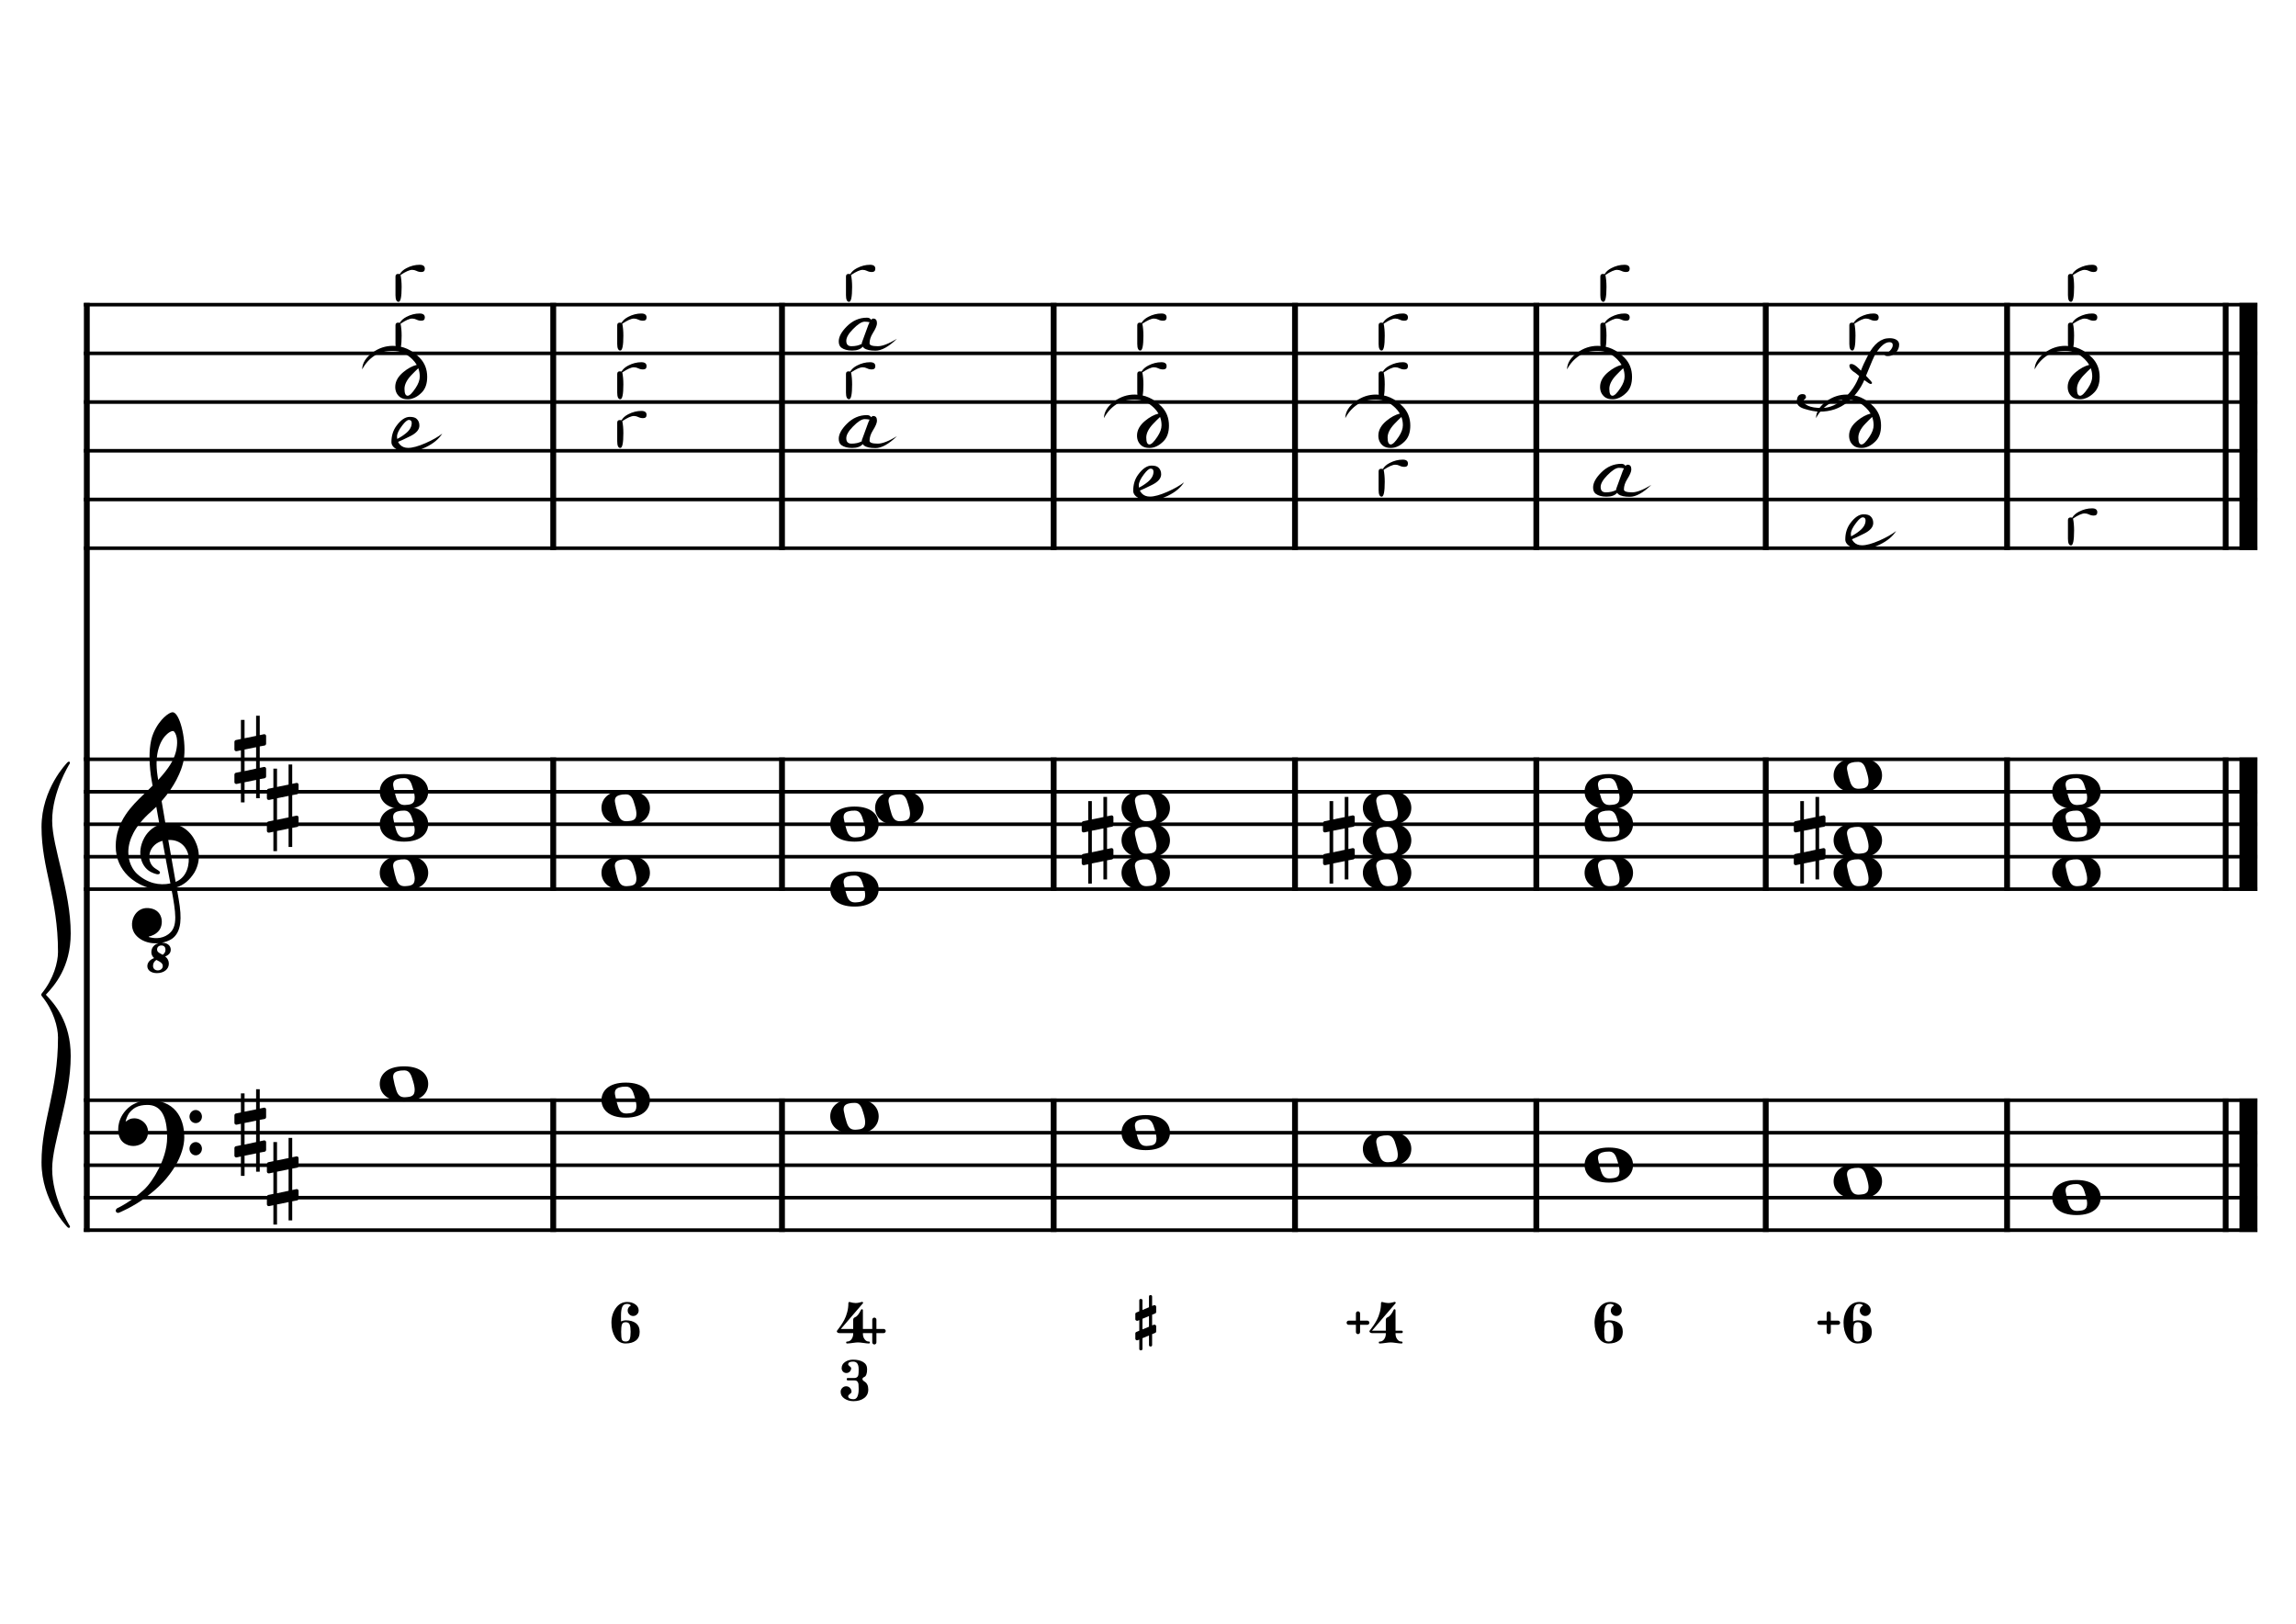 <?xml version="1.0" encoding="UTF-8" standalone="no"?>
<svg width="4209.44px" height="2976.38px" viewBox="0 0 4209.44 2976.38"
 xmlns="http://www.w3.org/2000/svg" xmlns:xlink="http://www.w3.org/1999/xlink" version="1.2" baseProfile="tiny">
<title>SiMineur (2)</title>
<desc>Generated by MuseScore 3.6.2</desc>
<polyline class="StaffLines" fill="none" stroke="#000000" stroke-width="6.55" stroke-linejoin="bevel" points="153.819,558.425 4138.58,558.425"/>
<polyline class="StaffLines" fill="none" stroke="#000000" stroke-width="6.55" stroke-linejoin="bevel" points="153.819,647.717 4138.58,647.717"/>
<polyline class="StaffLines" fill="none" stroke="#000000" stroke-width="6.55" stroke-linejoin="bevel" points="153.819,737.008 4138.58,737.008"/>
<polyline class="StaffLines" fill="none" stroke="#000000" stroke-width="6.55" stroke-linejoin="bevel" points="153.819,826.299 4138.58,826.299"/>
<polyline class="StaffLines" fill="none" stroke="#000000" stroke-width="6.55" stroke-linejoin="bevel" points="153.819,915.591 4138.58,915.591"/>
<polyline class="StaffLines" fill="none" stroke="#000000" stroke-width="6.55" stroke-linejoin="bevel" points="153.819,1004.88 4138.58,1004.88"/>
<polyline class="StaffLines" fill="none" stroke="#000000" stroke-width="6.55" stroke-linejoin="bevel" points="153.819,1391.81 4138.58,1391.81"/>
<polyline class="StaffLines" fill="none" stroke="#000000" stroke-width="6.55" stroke-linejoin="bevel" points="153.819,1451.34 4138.58,1451.34"/>
<polyline class="StaffLines" fill="none" stroke="#000000" stroke-width="6.55" stroke-linejoin="bevel" points="153.819,1510.87 4138.58,1510.87"/>
<polyline class="StaffLines" fill="none" stroke="#000000" stroke-width="6.55" stroke-linejoin="bevel" points="153.819,1570.39 4138.58,1570.39"/>
<polyline class="StaffLines" fill="none" stroke="#000000" stroke-width="6.55" stroke-linejoin="bevel" points="153.819,1629.92 4138.58,1629.92"/>
<polyline class="StaffLines" fill="none" stroke="#000000" stroke-width="6.55" stroke-linejoin="bevel" points="153.819,2016.85 4138.58,2016.85"/>
<polyline class="StaffLines" fill="none" stroke="#000000" stroke-width="6.55" stroke-linejoin="bevel" points="153.819,2076.38 4138.58,2076.38"/>
<polyline class="StaffLines" fill="none" stroke="#000000" stroke-width="6.55" stroke-linejoin="bevel" points="153.819,2135.91 4138.58,2135.91"/>
<polyline class="StaffLines" fill="none" stroke="#000000" stroke-width="6.55" stroke-linejoin="bevel" points="153.819,2195.43 4138.58,2195.43"/>
<polyline class="StaffLines" fill="none" stroke="#000000" stroke-width="6.55" stroke-linejoin="bevel" points="153.819,2254.96 4138.58,2254.96"/>
<polyline class="BarLine" fill="none" stroke="#000000" stroke-width="10.71" stroke-linejoin="bevel" points="159.176,2013.58 159.176,2258.23"/>
<polyline class="BarLine" fill="none" stroke="#000000" stroke-width="10.71" stroke-linejoin="bevel" points="1014.28,2013.58 1014.28,2258.23"/>
<polyline class="BarLine" fill="none" stroke="#000000" stroke-width="10.71" stroke-linejoin="bevel" points="1433.68,2013.58 1433.68,2258.23"/>
<polyline class="BarLine" fill="none" stroke="#000000" stroke-width="10.71" stroke-linejoin="bevel" points="1931.78,2013.58 1931.78,2258.23"/>
<polyline class="BarLine" fill="none" stroke="#000000" stroke-width="10.71" stroke-linejoin="bevel" points="2374.24,2013.58 2374.24,2258.23"/>
<polyline class="BarLine" fill="none" stroke="#000000" stroke-width="10.71" stroke-linejoin="bevel" points="2816.7,2013.58 2816.7,2258.23"/>
<polyline class="BarLine" fill="none" stroke="#000000" stroke-width="10.71" stroke-linejoin="bevel" points="3237.28,2013.58 3237.28,2258.23"/>
<polyline class="BarLine" fill="none" stroke="#000000" stroke-width="10.71" stroke-linejoin="bevel" points="3679.74,2013.58 3679.74,2258.23"/>
<polyline class="BarLine" fill="none" stroke="#000000" stroke-width="10.71" stroke-linejoin="bevel" points="4080.54,2013.58 4080.54,2258.23"/>
<polyline class="BarLine" fill="none" stroke="#000000" stroke-width="32.74" stroke-linejoin="bevel" points="4122.21,2013.58 4122.21,2258.23"/>
<polyline class="BarLine" fill="none" stroke="#000000" stroke-width="10.71" stroke-linejoin="bevel" points="159.176,1388.54 159.176,2016.85"/>
<polyline class="BarLine" fill="none" stroke="#000000" stroke-width="10.71" stroke-linejoin="bevel" points="1014.28,1388.54 1014.28,1633.2"/>
<polyline class="BarLine" fill="none" stroke="#000000" stroke-width="10.71" stroke-linejoin="bevel" points="1433.68,1388.54 1433.68,1633.2"/>
<polyline class="BarLine" fill="none" stroke="#000000" stroke-width="10.71" stroke-linejoin="bevel" points="1931.78,1388.54 1931.78,1633.2"/>
<polyline class="BarLine" fill="none" stroke="#000000" stroke-width="10.71" stroke-linejoin="bevel" points="2374.24,1388.54 2374.24,1633.2"/>
<polyline class="BarLine" fill="none" stroke="#000000" stroke-width="10.71" stroke-linejoin="bevel" points="2816.7,1388.54 2816.7,1633.2"/>
<polyline class="BarLine" fill="none" stroke="#000000" stroke-width="10.71" stroke-linejoin="bevel" points="3237.28,1388.54 3237.28,1633.2"/>
<polyline class="BarLine" fill="none" stroke="#000000" stroke-width="10.71" stroke-linejoin="bevel" points="3679.74,1388.54 3679.74,1633.2"/>
<polyline class="BarLine" fill="none" stroke="#000000" stroke-width="10.71" stroke-linejoin="bevel" points="4080.54,1388.54 4080.54,1633.2"/>
<polyline class="BarLine" fill="none" stroke="#000000" stroke-width="32.74" stroke-linejoin="bevel" points="4122.21,1388.54 4122.21,1633.2"/>
<polyline class="BarLine" fill="none" stroke="#000000" stroke-width="10.71" stroke-linejoin="bevel" points="159.176,555.151 159.176,1391.81"/>
<polyline class="BarLine" fill="none" stroke="#000000" stroke-width="10.71" stroke-linejoin="bevel" points="1014.28,555.151 1014.28,1008.16"/>
<polyline class="BarLine" fill="none" stroke="#000000" stroke-width="10.71" stroke-linejoin="bevel" points="1433.68,555.151 1433.68,1008.16"/>
<polyline class="BarLine" fill="none" stroke="#000000" stroke-width="10.71" stroke-linejoin="bevel" points="1931.78,555.151 1931.78,1008.16"/>
<polyline class="BarLine" fill="none" stroke="#000000" stroke-width="10.71" stroke-linejoin="bevel" points="2374.24,555.151 2374.24,1008.16"/>
<polyline class="BarLine" fill="none" stroke="#000000" stroke-width="10.71" stroke-linejoin="bevel" points="2816.7,555.151 2816.7,1008.16"/>
<polyline class="BarLine" fill="none" stroke="#000000" stroke-width="10.71" stroke-linejoin="bevel" points="3237.28,555.151 3237.28,1008.16"/>
<polyline class="BarLine" fill="none" stroke="#000000" stroke-width="10.71" stroke-linejoin="bevel" points="3679.74,555.151 3679.74,1008.16"/>
<polyline class="BarLine" fill="none" stroke="#000000" stroke-width="10.71" stroke-linejoin="bevel" points="4080.54,555.151 4080.54,1008.16"/>
<polyline class="BarLine" fill="none" stroke="#000000" stroke-width="32.74" stroke-linejoin="bevel" points="4122.21,555.151 4122.21,1008.16"/>
<path class="Accidental" transform="matrix(2.381,0,0,2.381,1983.21,1540.63)" d="M23.3,-10.6 C23.9,-10.7 24.4,-11.4 24.4,-12 L24.4,-17.9 C24.4,-18.7 23.8,-19.3 23,-19.3 L22.8,-19.3 L19.5,-18.6 L19.5,-33.5 L16.7,-33.5 L16.7,-18 L7.8,-16.2 L7.8,-30.3 L5,-30.3 L5,-15.6 L1.1,-14.8 C0.5,-14.7 0,-14 0,-13.4 L0,-13.2 L0,-7.4 L0,-7.6 C0,-6.8 0.6,-6.2 1.4,-6.2 L1.7,-6.2 L5,-6.9 L5,9.6 L1.1,10.4 C0.5,10.5 0,11.2 0,11.8 L0,17.6 C0,18.4 0.6,19 1.4,19 L1.7,19 L5,18.3 L5,33.2 L7.8,33.2 L7.8,17.7 L16.7,15.9 L16.7,30 L19.5,30 L19.5,15.3 L23.3,14.6 C23.9,14.5 24.4,13.8 24.4,13.2 L24.4,7.3 C24.4,6.5 23.8,5.9 23,5.9 L22.8,5.9 L19.5,6.6 L19.5,-9.9 L23.3,-10.6 M7.8,9.1 L7.8,-7.5 L16.7,-9.3 L16.7,7.2 L7.8,9.1 "/>
<path class="Accidental" transform="matrix(2.381,0,0,2.381,2425.67,1540.63)" d="M23.3,-10.6 C23.9,-10.7 24.4,-11.4 24.4,-12 L24.4,-17.9 C24.4,-18.7 23.8,-19.3 23,-19.3 L22.8,-19.3 L19.5,-18.6 L19.5,-33.5 L16.7,-33.5 L16.7,-18 L7.8,-16.2 L7.8,-30.3 L5,-30.3 L5,-15.6 L1.1,-14.8 C0.5,-14.7 0,-14 0,-13.4 L0,-13.2 L0,-7.4 L0,-7.6 C0,-6.8 0.6,-6.2 1.4,-6.2 L1.7,-6.2 L5,-6.9 L5,9.6 L1.1,10.4 C0.5,10.5 0,11.2 0,11.8 L0,17.6 C0,18.4 0.6,19 1.4,19 L1.7,19 L5,18.3 L5,33.2 L7.8,33.2 L7.8,17.7 L16.7,15.9 L16.7,30 L19.5,30 L19.5,15.3 L23.3,14.6 C23.9,14.5 24.4,13.8 24.4,13.2 L24.4,7.3 C24.4,6.5 23.8,5.9 23,5.9 L22.8,5.9 L19.5,6.6 L19.5,-9.9 L23.3,-10.6 M7.8,9.1 L7.8,-7.5 L16.7,-9.3 L16.7,7.2 L7.8,9.1 "/>
<path class="Accidental" transform="matrix(2.381,0,0,2.381,3288.71,1540.63)" d="M23.3,-10.6 C23.9,-10.7 24.4,-11.4 24.4,-12 L24.4,-17.9 C24.4,-18.7 23.8,-19.3 23,-19.3 L22.8,-19.3 L19.5,-18.6 L19.5,-33.5 L16.7,-33.5 L16.7,-18 L7.8,-16.2 L7.8,-30.3 L5,-30.3 L5,-15.6 L1.1,-14.8 C0.5,-14.7 0,-14 0,-13.4 L0,-13.2 L0,-7.4 L0,-7.6 C0,-6.8 0.6,-6.2 1.4,-6.2 L1.7,-6.2 L5,-6.9 L5,9.6 L1.1,10.4 C0.5,10.5 0,11.2 0,11.8 L0,17.6 C0,18.4 0.6,19 1.4,19 L1.7,19 L5,18.3 L5,33.2 L7.8,33.2 L7.8,17.7 L16.7,15.9 L16.7,30 L19.5,30 L19.5,15.3 L23.3,14.6 C23.9,14.5 24.4,13.8 24.4,13.2 L24.4,7.3 C24.4,6.5 23.8,5.9 23,5.9 L22.8,5.9 L19.5,6.6 L19.5,-9.9 L23.3,-10.6 M7.8,9.1 L7.8,-7.5 L16.7,-9.3 L16.7,7.2 L7.8,9.1 "/>
<path class="Note" transform="matrix(2.381,0,0,2.381,696.226,1987.09)" d="M18.7,-13.6 C4.9,-13.6 0,-6.6 0,-0.1 C0,6.4 4.9,13.4 18.7,13.4 C32.5,13.4 37.3,6.4 37.3,-0.1 C37.3,-6.6 32.5,-13.6 18.7,-13.6 M10.4,-4.5 C10.3,-4.9 10.3,-5.3 10.3,-5.7 C10.3,-6.5 10.5,-7.3 10.9,-8 C11.6,-9 12.8,-9.7 14.3,-10 C15.6,-10.3 16.3,-10.5 18.9,-10.5 L19,-10.5 C23,-10.5 24.3,-6.8 25.4,-3 L25.7,-2 C26.5,0.6 26.9,2.8 26.9,4.5 C26.9,5.7 26.7,6.8 26.3,7.6 C25.7,8.7 24.7,9.4 23,9.8 C22.1,10 20.6,10.1 20.6,10.1 C20.1,10.1 19.7,10.2 19.3,10.2 C16.1,10.2 14.1,9 12.7,4.7 C11.5,1 11.3,-0.1 10.4,-4.5"/>
<path class="Note" transform="matrix(2.381,0,0,2.381,1102.74,2016.85)" d="M18.7,-13.6 C4.9,-13.6 0,-6.6 0,-0.1 C0,6.4 4.9,13.4 18.7,13.4 C32.5,13.4 37.3,6.4 37.3,-0.1 C37.3,-6.6 32.5,-13.6 18.7,-13.6 M10.4,-4.5 C10.3,-4.9 10.3,-5.3 10.3,-5.7 C10.3,-6.5 10.5,-7.3 10.9,-8 C11.6,-9 12.8,-9.7 14.3,-10 C15.6,-10.3 16.3,-10.5 18.9,-10.5 L19,-10.5 C23,-10.5 24.3,-6.8 25.4,-3 L25.7,-2 C26.5,0.6 26.9,2.8 26.9,4.5 C26.9,5.7 26.7,6.8 26.3,7.6 C25.7,8.7 24.7,9.4 23,9.8 C22.1,10 20.6,10.1 20.6,10.1 C20.1,10.1 19.7,10.2 19.3,10.2 C16.1,10.2 14.1,9 12.7,4.7 C11.5,1 11.3,-0.1 10.4,-4.5"/>
<path class="Note" transform="matrix(2.381,0,0,2.381,1522.14,2046.61)" d="M18.7,-13.6 C4.9,-13.6 0,-6.6 0,-0.1 C0,6.4 4.9,13.4 18.7,13.4 C32.5,13.4 37.3,6.4 37.3,-0.1 C37.3,-6.6 32.5,-13.6 18.7,-13.6 M10.4,-4.5 C10.3,-4.9 10.3,-5.3 10.3,-5.7 C10.3,-6.5 10.5,-7.3 10.9,-8 C11.6,-9 12.8,-9.7 14.3,-10 C15.6,-10.3 16.3,-10.5 18.9,-10.5 L19,-10.5 C23,-10.5 24.3,-6.8 25.4,-3 L25.7,-2 C26.5,0.6 26.9,2.8 26.9,4.5 C26.9,5.7 26.7,6.8 26.3,7.6 C25.7,8.7 24.7,9.4 23,9.8 C22.1,10 20.6,10.1 20.6,10.1 C20.1,10.1 19.7,10.2 19.3,10.2 C16.1,10.2 14.1,9 12.7,4.7 C11.5,1 11.3,-0.1 10.4,-4.5"/>
<path class="Note" transform="matrix(2.381,0,0,2.381,2056.19,2076.38)" d="M18.7,-13.6 C4.9,-13.6 0,-6.6 0,-0.1 C0,6.4 4.9,13.4 18.7,13.4 C32.5,13.4 37.3,6.4 37.3,-0.1 C37.3,-6.6 32.5,-13.6 18.7,-13.6 M10.4,-4.5 C10.3,-4.9 10.3,-5.3 10.3,-5.7 C10.3,-6.5 10.5,-7.3 10.9,-8 C11.6,-9 12.8,-9.7 14.3,-10 C15.6,-10.3 16.3,-10.5 18.9,-10.5 L19,-10.5 C23,-10.5 24.3,-6.8 25.4,-3 L25.7,-2 C26.5,0.6 26.9,2.8 26.9,4.5 C26.9,5.7 26.7,6.8 26.3,7.6 C25.7,8.7 24.7,9.4 23,9.8 C22.1,10 20.6,10.1 20.6,10.1 C20.1,10.1 19.7,10.2 19.3,10.2 C16.1,10.2 14.1,9 12.7,4.7 C11.5,1 11.3,-0.1 10.4,-4.5"/>
<path class="Note" transform="matrix(2.381,0,0,2.381,2498.65,2106.14)" d="M18.7,-13.6 C4.9,-13.6 0,-6.6 0,-0.1 C0,6.4 4.9,13.4 18.7,13.4 C32.5,13.4 37.3,6.4 37.3,-0.1 C37.3,-6.6 32.5,-13.6 18.7,-13.6 M10.4,-4.5 C10.3,-4.9 10.3,-5.3 10.3,-5.7 C10.3,-6.5 10.5,-7.3 10.9,-8 C11.6,-9 12.8,-9.7 14.3,-10 C15.6,-10.3 16.3,-10.5 18.9,-10.5 L19,-10.5 C23,-10.5 24.3,-6.8 25.4,-3 L25.7,-2 C26.5,0.6 26.9,2.8 26.9,4.5 C26.9,5.7 26.7,6.8 26.3,7.6 C25.7,8.7 24.7,9.4 23,9.8 C22.1,10 20.6,10.1 20.6,10.1 C20.1,10.1 19.7,10.2 19.3,10.2 C16.1,10.2 14.1,9 12.7,4.7 C11.5,1 11.3,-0.1 10.4,-4.5"/>
<path class="Note" transform="matrix(2.381,0,0,2.381,2905.16,2135.91)" d="M18.7,-13.6 C4.9,-13.6 0,-6.6 0,-0.1 C0,6.4 4.9,13.4 18.7,13.4 C32.5,13.4 37.3,6.4 37.3,-0.1 C37.3,-6.6 32.5,-13.6 18.7,-13.6 M10.4,-4.5 C10.3,-4.9 10.3,-5.3 10.3,-5.7 C10.3,-6.5 10.5,-7.3 10.9,-8 C11.6,-9 12.8,-9.7 14.3,-10 C15.6,-10.3 16.3,-10.5 18.9,-10.5 L19,-10.5 C23,-10.5 24.3,-6.8 25.4,-3 L25.7,-2 C26.5,0.6 26.9,2.8 26.9,4.5 C26.9,5.7 26.7,6.8 26.3,7.6 C25.7,8.7 24.7,9.4 23,9.8 C22.1,10 20.6,10.1 20.6,10.1 C20.1,10.1 19.7,10.2 19.3,10.2 C16.1,10.2 14.1,9 12.7,4.7 C11.5,1 11.3,-0.1 10.4,-4.5"/>
<path class="Note" transform="matrix(2.381,0,0,2.381,3361.69,2165.67)" d="M18.7,-13.6 C4.9,-13.6 0,-6.6 0,-0.1 C0,6.4 4.9,13.4 18.7,13.4 C32.5,13.4 37.3,6.4 37.3,-0.1 C37.3,-6.6 32.5,-13.6 18.7,-13.6 M10.4,-4.5 C10.3,-4.9 10.3,-5.3 10.3,-5.7 C10.3,-6.5 10.5,-7.3 10.9,-8 C11.6,-9 12.8,-9.7 14.3,-10 C15.6,-10.3 16.3,-10.5 18.9,-10.5 L19,-10.5 C23,-10.5 24.3,-6.8 25.4,-3 L25.7,-2 C26.5,0.6 26.9,2.8 26.9,4.5 C26.9,5.7 26.7,6.8 26.3,7.6 C25.7,8.7 24.7,9.4 23,9.8 C22.1,10 20.6,10.1 20.6,10.1 C20.1,10.1 19.7,10.2 19.3,10.2 C16.1,10.2 14.1,9 12.7,4.7 C11.5,1 11.3,-0.1 10.4,-4.5"/>
<path class="Note" transform="matrix(2.381,0,0,2.381,3762.48,2195.43)" d="M18.7,-13.6 C4.9,-13.6 0,-6.6 0,-0.1 C0,6.4 4.9,13.4 18.7,13.4 C32.5,13.4 37.3,6.4 37.3,-0.1 C37.3,-6.6 32.5,-13.6 18.7,-13.6 M10.4,-4.5 C10.3,-4.9 10.3,-5.3 10.3,-5.7 C10.3,-6.5 10.5,-7.3 10.9,-8 C11.6,-9 12.8,-9.7 14.3,-10 C15.6,-10.3 16.3,-10.5 18.9,-10.5 L19,-10.5 C23,-10.5 24.3,-6.8 25.4,-3 L25.7,-2 C26.5,0.6 26.9,2.8 26.9,4.5 C26.9,5.7 26.7,6.8 26.3,7.6 C25.7,8.7 24.7,9.4 23,9.8 C22.1,10 20.6,10.1 20.6,10.1 C20.1,10.1 19.7,10.2 19.3,10.2 C16.1,10.2 14.1,9 12.7,4.7 C11.5,1 11.3,-0.1 10.4,-4.5"/>
<path class="Note" transform="matrix(2.381,0,0,2.381,696.226,1600.16)" d="M18.7,-13.6 C4.9,-13.6 0,-6.6 0,-0.1 C0,6.4 4.9,13.4 18.7,13.4 C32.5,13.4 37.3,6.4 37.3,-0.1 C37.3,-6.6 32.5,-13.6 18.7,-13.6 M10.4,-4.5 C10.3,-4.9 10.3,-5.3 10.3,-5.7 C10.3,-6.5 10.5,-7.3 10.9,-8 C11.6,-9 12.8,-9.7 14.3,-10 C15.6,-10.3 16.3,-10.5 18.9,-10.5 L19,-10.5 C23,-10.5 24.3,-6.8 25.4,-3 L25.7,-2 C26.5,0.6 26.9,2.8 26.9,4.5 C26.9,5.7 26.7,6.8 26.3,7.6 C25.7,8.7 24.7,9.4 23,9.8 C22.1,10 20.6,10.1 20.6,10.1 C20.1,10.1 19.7,10.2 19.3,10.2 C16.1,10.2 14.1,9 12.7,4.7 C11.5,1 11.3,-0.1 10.4,-4.5"/>
<path class="Note" transform="matrix(2.381,0,0,2.381,696.226,1510.87)" d="M18.7,-13.6 C4.9,-13.6 0,-6.6 0,-0.1 C0,6.4 4.9,13.4 18.7,13.4 C32.5,13.4 37.3,6.4 37.3,-0.1 C37.3,-6.6 32.5,-13.6 18.7,-13.6 M10.4,-4.5 C10.3,-4.9 10.3,-5.3 10.3,-5.7 C10.3,-6.5 10.5,-7.3 10.9,-8 C11.6,-9 12.8,-9.7 14.3,-10 C15.6,-10.3 16.3,-10.5 18.9,-10.5 L19,-10.5 C23,-10.5 24.3,-6.8 25.4,-3 L25.7,-2 C26.5,0.6 26.9,2.8 26.9,4.5 C26.9,5.7 26.7,6.8 26.3,7.6 C25.7,8.7 24.7,9.4 23,9.8 C22.1,10 20.6,10.1 20.6,10.1 C20.1,10.1 19.7,10.2 19.3,10.2 C16.1,10.2 14.1,9 12.7,4.7 C11.5,1 11.3,-0.1 10.4,-4.5"/>
<path class="Note" transform="matrix(2.381,0,0,2.381,696.226,1451.34)" d="M18.7,-13.6 C4.9,-13.6 0,-6.6 0,-0.1 C0,6.4 4.9,13.4 18.7,13.4 C32.5,13.4 37.3,6.4 37.3,-0.1 C37.3,-6.6 32.5,-13.6 18.7,-13.6 M10.4,-4.5 C10.3,-4.9 10.3,-5.3 10.3,-5.7 C10.3,-6.5 10.5,-7.3 10.9,-8 C11.6,-9 12.8,-9.7 14.3,-10 C15.6,-10.3 16.3,-10.5 18.9,-10.5 L19,-10.5 C23,-10.5 24.3,-6.8 25.4,-3 L25.7,-2 C26.5,0.6 26.9,2.8 26.9,4.5 C26.9,5.7 26.7,6.8 26.3,7.6 C25.7,8.7 24.7,9.4 23,9.8 C22.1,10 20.6,10.1 20.6,10.1 C20.1,10.1 19.7,10.2 19.3,10.2 C16.1,10.2 14.1,9 12.7,4.7 C11.5,1 11.3,-0.1 10.4,-4.5"/>
<path class="Note" transform="matrix(2.381,0,0,2.381,1102.74,1600.16)" d="M18.7,-13.6 C4.9,-13.6 0,-6.6 0,-0.1 C0,6.4 4.9,13.4 18.7,13.4 C32.5,13.4 37.3,6.4 37.3,-0.1 C37.3,-6.6 32.5,-13.6 18.7,-13.6 M10.4,-4.5 C10.3,-4.9 10.3,-5.3 10.3,-5.7 C10.3,-6.5 10.5,-7.3 10.9,-8 C11.6,-9 12.8,-9.7 14.3,-10 C15.6,-10.3 16.3,-10.5 18.9,-10.5 L19,-10.5 C23,-10.5 24.3,-6.8 25.4,-3 L25.7,-2 C26.5,0.6 26.9,2.8 26.9,4.5 C26.9,5.7 26.7,6.8 26.3,7.6 C25.7,8.7 24.7,9.4 23,9.8 C22.1,10 20.6,10.1 20.6,10.1 C20.1,10.1 19.7,10.2 19.3,10.2 C16.1,10.2 14.1,9 12.7,4.7 C11.5,1 11.3,-0.1 10.4,-4.5"/>
<path class="Note" transform="matrix(2.381,0,0,2.381,1102.74,1481.1)" d="M18.7,-13.6 C4.9,-13.6 0,-6.6 0,-0.1 C0,6.4 4.9,13.4 18.7,13.4 C32.5,13.4 37.3,6.4 37.3,-0.1 C37.3,-6.6 32.5,-13.6 18.7,-13.6 M10.4,-4.5 C10.3,-4.9 10.3,-5.3 10.3,-5.7 C10.3,-6.5 10.5,-7.3 10.9,-8 C11.6,-9 12.8,-9.7 14.3,-10 C15.6,-10.3 16.3,-10.5 18.9,-10.5 L19,-10.5 C23,-10.5 24.3,-6.8 25.4,-3 L25.7,-2 C26.5,0.6 26.9,2.8 26.9,4.5 C26.9,5.7 26.7,6.8 26.3,7.6 C25.7,8.7 24.7,9.4 23,9.8 C22.1,10 20.6,10.1 20.6,10.1 C20.1,10.1 19.7,10.2 19.3,10.2 C16.1,10.2 14.1,9 12.7,4.7 C11.5,1 11.3,-0.1 10.4,-4.5"/>
<path class="Note" transform="matrix(2.381,0,0,2.381,1522.14,1629.92)" d="M18.7,-13.6 C4.9,-13.6 0,-6.6 0,-0.1 C0,6.4 4.9,13.4 18.7,13.4 C32.5,13.4 37.3,6.4 37.3,-0.1 C37.3,-6.6 32.5,-13.6 18.7,-13.6 M10.4,-4.5 C10.3,-4.9 10.3,-5.3 10.3,-5.7 C10.3,-6.5 10.5,-7.3 10.9,-8 C11.6,-9 12.8,-9.7 14.3,-10 C15.6,-10.3 16.3,-10.5 18.9,-10.5 L19,-10.5 C23,-10.5 24.3,-6.8 25.4,-3 L25.7,-2 C26.5,0.6 26.9,2.8 26.9,4.5 C26.9,5.7 26.7,6.8 26.3,7.6 C25.7,8.7 24.7,9.4 23,9.8 C22.1,10 20.6,10.1 20.6,10.1 C20.1,10.1 19.7,10.2 19.3,10.2 C16.1,10.2 14.1,9 12.7,4.7 C11.5,1 11.3,-0.1 10.4,-4.5"/>
<path class="Note" transform="matrix(2.381,0,0,2.381,1522.14,1510.87)" d="M18.7,-13.6 C4.9,-13.6 0,-6.6 0,-0.1 C0,6.4 4.9,13.4 18.7,13.4 C32.5,13.4 37.3,6.4 37.3,-0.1 C37.3,-6.6 32.5,-13.6 18.7,-13.6 M10.4,-4.5 C10.3,-4.9 10.3,-5.3 10.3,-5.7 C10.3,-6.5 10.5,-7.3 10.9,-8 C11.6,-9 12.8,-9.7 14.3,-10 C15.6,-10.3 16.3,-10.5 18.9,-10.5 L19,-10.5 C23,-10.5 24.3,-6.8 25.4,-3 L25.7,-2 C26.5,0.6 26.9,2.8 26.9,4.5 C26.9,5.7 26.7,6.8 26.3,7.6 C25.7,8.7 24.7,9.4 23,9.8 C22.1,10 20.6,10.1 20.6,10.1 C20.1,10.1 19.7,10.2 19.3,10.2 C16.1,10.2 14.1,9 12.7,4.7 C11.5,1 11.3,-0.1 10.4,-4.5"/>
<path class="Note" transform="matrix(2.381,0,0,2.381,1604.4,1481.1)" d="M18.7,-13.6 C4.9,-13.6 0,-6.6 0,-0.1 C0,6.4 4.9,13.4 18.7,13.4 C32.5,13.4 37.3,6.4 37.3,-0.1 C37.3,-6.6 32.5,-13.6 18.7,-13.6 M10.4,-4.5 C10.3,-4.9 10.3,-5.3 10.3,-5.7 C10.3,-6.5 10.5,-7.3 10.9,-8 C11.6,-9 12.8,-9.7 14.3,-10 C15.6,-10.3 16.3,-10.5 18.9,-10.5 L19,-10.5 C23,-10.5 24.3,-6.8 25.4,-3 L25.7,-2 C26.5,0.6 26.9,2.8 26.9,4.5 C26.9,5.7 26.7,6.8 26.3,7.6 C25.7,8.7 24.7,9.4 23,9.8 C22.1,10 20.6,10.1 20.6,10.1 C20.1,10.1 19.7,10.2 19.3,10.2 C16.1,10.2 14.1,9 12.7,4.7 C11.5,1 11.3,-0.1 10.4,-4.5"/>
<path class="Note" transform="matrix(2.381,0,0,2.381,2056.19,1600.16)" d="M18.7,-13.6 C4.9,-13.6 0,-6.6 0,-0.1 C0,6.4 4.9,13.4 18.7,13.4 C32.5,13.4 37.3,6.4 37.3,-0.1 C37.3,-6.6 32.5,-13.6 18.7,-13.6 M10.4,-4.5 C10.3,-4.9 10.3,-5.3 10.3,-5.7 C10.3,-6.5 10.5,-7.3 10.9,-8 C11.6,-9 12.8,-9.7 14.3,-10 C15.6,-10.3 16.3,-10.5 18.9,-10.5 L19,-10.5 C23,-10.5 24.3,-6.8 25.4,-3 L25.7,-2 C26.5,0.6 26.9,2.8 26.9,4.5 C26.9,5.7 26.7,6.8 26.3,7.6 C25.7,8.7 24.7,9.4 23,9.8 C22.1,10 20.6,10.1 20.6,10.1 C20.1,10.1 19.7,10.2 19.3,10.2 C16.1,10.2 14.1,9 12.7,4.7 C11.5,1 11.3,-0.1 10.4,-4.5"/>
<path class="Note" transform="matrix(2.381,0,0,2.381,2056.19,1540.63)" d="M18.7,-13.6 C4.9,-13.6 0,-6.6 0,-0.1 C0,6.4 4.9,13.4 18.7,13.4 C32.5,13.4 37.3,6.4 37.3,-0.1 C37.3,-6.6 32.5,-13.6 18.7,-13.6 M10.4,-4.5 C10.3,-4.9 10.3,-5.3 10.3,-5.7 C10.3,-6.5 10.5,-7.3 10.9,-8 C11.6,-9 12.8,-9.7 14.3,-10 C15.6,-10.3 16.3,-10.5 18.9,-10.5 L19,-10.5 C23,-10.5 24.3,-6.8 25.4,-3 L25.7,-2 C26.5,0.6 26.9,2.8 26.9,4.5 C26.9,5.7 26.7,6.8 26.3,7.6 C25.7,8.7 24.7,9.4 23,9.8 C22.1,10 20.6,10.1 20.6,10.1 C20.1,10.1 19.7,10.2 19.3,10.2 C16.1,10.2 14.1,9 12.7,4.7 C11.5,1 11.3,-0.1 10.4,-4.5"/>
<path class="Note" transform="matrix(2.381,0,0,2.381,2056.19,1481.1)" d="M18.7,-13.6 C4.9,-13.6 0,-6.6 0,-0.1 C0,6.4 4.9,13.4 18.7,13.4 C32.5,13.4 37.3,6.4 37.3,-0.1 C37.3,-6.6 32.5,-13.6 18.7,-13.6 M10.4,-4.5 C10.3,-4.9 10.3,-5.3 10.3,-5.7 C10.3,-6.5 10.5,-7.3 10.9,-8 C11.6,-9 12.8,-9.7 14.3,-10 C15.6,-10.3 16.3,-10.5 18.9,-10.5 L19,-10.5 C23,-10.5 24.3,-6.8 25.4,-3 L25.7,-2 C26.5,0.6 26.9,2.8 26.9,4.5 C26.9,5.7 26.7,6.8 26.3,7.6 C25.7,8.7 24.7,9.4 23,9.8 C22.1,10 20.6,10.1 20.6,10.1 C20.1,10.1 19.7,10.2 19.3,10.2 C16.1,10.2 14.1,9 12.7,4.7 C11.5,1 11.3,-0.1 10.4,-4.5"/>
<path class="Note" transform="matrix(2.381,0,0,2.381,2498.65,1600.16)" d="M18.7,-13.6 C4.9,-13.6 0,-6.6 0,-0.1 C0,6.4 4.9,13.4 18.7,13.4 C32.5,13.4 37.3,6.4 37.3,-0.1 C37.3,-6.6 32.5,-13.6 18.7,-13.6 M10.4,-4.5 C10.3,-4.9 10.3,-5.3 10.3,-5.7 C10.3,-6.5 10.5,-7.3 10.9,-8 C11.6,-9 12.8,-9.7 14.3,-10 C15.6,-10.3 16.3,-10.5 18.9,-10.5 L19,-10.5 C23,-10.5 24.3,-6.8 25.4,-3 L25.7,-2 C26.5,0.6 26.9,2.8 26.9,4.5 C26.9,5.7 26.7,6.8 26.3,7.6 C25.7,8.7 24.7,9.4 23,9.8 C22.1,10 20.6,10.1 20.6,10.1 C20.1,10.1 19.7,10.2 19.3,10.2 C16.1,10.2 14.1,9 12.7,4.7 C11.5,1 11.3,-0.1 10.4,-4.5"/>
<path class="Note" transform="matrix(2.381,0,0,2.381,2498.65,1540.63)" d="M18.7,-13.6 C4.9,-13.6 0,-6.6 0,-0.1 C0,6.4 4.9,13.4 18.7,13.4 C32.5,13.4 37.3,6.4 37.3,-0.1 C37.3,-6.6 32.5,-13.6 18.7,-13.6 M10.4,-4.5 C10.3,-4.9 10.3,-5.3 10.3,-5.7 C10.3,-6.5 10.5,-7.3 10.9,-8 C11.6,-9 12.8,-9.7 14.3,-10 C15.6,-10.3 16.3,-10.5 18.9,-10.5 L19,-10.5 C23,-10.5 24.3,-6.8 25.4,-3 L25.7,-2 C26.5,0.6 26.9,2.8 26.9,4.5 C26.9,5.7 26.7,6.8 26.3,7.6 C25.7,8.7 24.7,9.4 23,9.8 C22.1,10 20.6,10.1 20.6,10.1 C20.1,10.1 19.7,10.2 19.3,10.2 C16.1,10.2 14.1,9 12.7,4.7 C11.5,1 11.3,-0.1 10.4,-4.5"/>
<path class="Note" transform="matrix(2.381,0,0,2.381,2498.65,1481.1)" d="M18.7,-13.6 C4.9,-13.6 0,-6.6 0,-0.1 C0,6.4 4.9,13.4 18.7,13.4 C32.5,13.4 37.3,6.4 37.3,-0.1 C37.3,-6.6 32.5,-13.6 18.7,-13.6 M10.4,-4.5 C10.3,-4.9 10.3,-5.3 10.3,-5.7 C10.3,-6.5 10.5,-7.3 10.9,-8 C11.6,-9 12.8,-9.7 14.3,-10 C15.6,-10.3 16.3,-10.5 18.9,-10.5 L19,-10.5 C23,-10.5 24.3,-6.8 25.4,-3 L25.7,-2 C26.5,0.6 26.9,2.8 26.9,4.5 C26.9,5.7 26.7,6.8 26.3,7.6 C25.7,8.7 24.7,9.4 23,9.8 C22.1,10 20.6,10.1 20.6,10.1 C20.1,10.1 19.7,10.2 19.3,10.2 C16.1,10.2 14.1,9 12.7,4.7 C11.5,1 11.3,-0.1 10.4,-4.5"/>
<path class="Note" transform="matrix(2.381,0,0,2.381,2905.16,1600.16)" d="M18.7,-13.6 C4.9,-13.6 0,-6.6 0,-0.1 C0,6.4 4.9,13.4 18.7,13.4 C32.5,13.4 37.3,6.4 37.3,-0.1 C37.3,-6.6 32.5,-13.6 18.7,-13.6 M10.4,-4.5 C10.3,-4.9 10.3,-5.3 10.3,-5.7 C10.3,-6.5 10.5,-7.3 10.9,-8 C11.6,-9 12.8,-9.7 14.3,-10 C15.6,-10.3 16.3,-10.5 18.9,-10.5 L19,-10.5 C23,-10.5 24.3,-6.8 25.4,-3 L25.7,-2 C26.5,0.6 26.9,2.8 26.9,4.5 C26.9,5.7 26.7,6.8 26.3,7.6 C25.7,8.7 24.7,9.4 23,9.8 C22.1,10 20.6,10.1 20.6,10.1 C20.1,10.1 19.7,10.2 19.3,10.2 C16.1,10.2 14.1,9 12.7,4.7 C11.5,1 11.3,-0.1 10.4,-4.5"/>
<path class="Note" transform="matrix(2.381,0,0,2.381,2905.16,1510.87)" d="M18.7,-13.6 C4.9,-13.6 0,-6.6 0,-0.1 C0,6.4 4.9,13.4 18.7,13.4 C32.5,13.4 37.3,6.4 37.3,-0.1 C37.3,-6.6 32.5,-13.6 18.7,-13.6 M10.4,-4.5 C10.3,-4.9 10.3,-5.3 10.3,-5.7 C10.3,-6.5 10.5,-7.3 10.9,-8 C11.6,-9 12.8,-9.7 14.3,-10 C15.6,-10.3 16.3,-10.5 18.9,-10.5 L19,-10.5 C23,-10.5 24.3,-6.8 25.4,-3 L25.7,-2 C26.5,0.6 26.9,2.8 26.9,4.5 C26.9,5.7 26.7,6.8 26.3,7.6 C25.7,8.7 24.7,9.4 23,9.8 C22.1,10 20.6,10.1 20.6,10.1 C20.1,10.1 19.7,10.2 19.3,10.2 C16.1,10.2 14.1,9 12.7,4.7 C11.5,1 11.3,-0.1 10.4,-4.5"/>
<path class="Note" transform="matrix(2.381,0,0,2.381,2905.16,1451.34)" d="M18.7,-13.6 C4.9,-13.6 0,-6.6 0,-0.1 C0,6.4 4.9,13.4 18.7,13.4 C32.5,13.4 37.3,6.4 37.3,-0.1 C37.3,-6.6 32.5,-13.6 18.7,-13.6 M10.4,-4.5 C10.3,-4.9 10.3,-5.3 10.3,-5.7 C10.3,-6.5 10.5,-7.3 10.9,-8 C11.6,-9 12.8,-9.7 14.3,-10 C15.6,-10.3 16.3,-10.5 18.9,-10.5 L19,-10.5 C23,-10.5 24.3,-6.8 25.4,-3 L25.7,-2 C26.5,0.6 26.9,2.8 26.9,4.5 C26.9,5.7 26.7,6.8 26.3,7.6 C25.7,8.7 24.7,9.4 23,9.8 C22.1,10 20.6,10.1 20.6,10.1 C20.1,10.1 19.7,10.2 19.3,10.2 C16.1,10.2 14.1,9 12.7,4.7 C11.5,1 11.3,-0.1 10.4,-4.5"/>
<path class="Note" transform="matrix(2.381,0,0,2.381,3361.69,1600.16)" d="M18.7,-13.6 C4.9,-13.6 0,-6.6 0,-0.1 C0,6.4 4.9,13.4 18.7,13.4 C32.5,13.4 37.3,6.4 37.3,-0.1 C37.3,-6.6 32.5,-13.6 18.7,-13.6 M10.4,-4.5 C10.3,-4.9 10.3,-5.3 10.3,-5.7 C10.3,-6.5 10.5,-7.3 10.9,-8 C11.6,-9 12.8,-9.7 14.3,-10 C15.6,-10.3 16.3,-10.5 18.9,-10.5 L19,-10.5 C23,-10.5 24.3,-6.8 25.4,-3 L25.7,-2 C26.5,0.6 26.9,2.8 26.9,4.5 C26.9,5.7 26.7,6.8 26.3,7.6 C25.7,8.7 24.7,9.4 23,9.8 C22.1,10 20.6,10.1 20.6,10.1 C20.1,10.1 19.7,10.2 19.3,10.2 C16.1,10.2 14.1,9 12.7,4.7 C11.5,1 11.3,-0.1 10.4,-4.5"/>
<path class="Note" transform="matrix(2.381,0,0,2.381,3361.69,1540.63)" d="M18.7,-13.6 C4.9,-13.6 0,-6.6 0,-0.1 C0,6.4 4.9,13.4 18.7,13.4 C32.5,13.4 37.3,6.4 37.3,-0.1 C37.3,-6.6 32.5,-13.6 18.7,-13.6 M10.4,-4.5 C10.3,-4.9 10.3,-5.3 10.3,-5.7 C10.3,-6.5 10.5,-7.3 10.9,-8 C11.6,-9 12.8,-9.7 14.3,-10 C15.6,-10.3 16.3,-10.5 18.9,-10.5 L19,-10.5 C23,-10.5 24.3,-6.8 25.4,-3 L25.7,-2 C26.5,0.6 26.9,2.8 26.9,4.5 C26.9,5.7 26.7,6.8 26.3,7.6 C25.7,8.7 24.7,9.4 23,9.8 C22.1,10 20.6,10.1 20.6,10.1 C20.1,10.1 19.7,10.2 19.3,10.2 C16.1,10.2 14.1,9 12.7,4.7 C11.5,1 11.3,-0.1 10.4,-4.5"/>
<path class="Note" transform="matrix(2.381,0,0,2.381,3361.69,1421.57)" d="M18.7,-13.6 C4.9,-13.6 0,-6.6 0,-0.1 C0,6.4 4.9,13.4 18.7,13.4 C32.5,13.4 37.3,6.4 37.3,-0.1 C37.3,-6.6 32.5,-13.6 18.7,-13.6 M10.4,-4.5 C10.3,-4.9 10.3,-5.3 10.3,-5.7 C10.3,-6.5 10.5,-7.3 10.9,-8 C11.6,-9 12.8,-9.7 14.3,-10 C15.6,-10.3 16.3,-10.5 18.9,-10.5 L19,-10.5 C23,-10.5 24.3,-6.8 25.4,-3 L25.7,-2 C26.5,0.6 26.9,2.8 26.9,4.5 C26.9,5.7 26.7,6.8 26.3,7.6 C25.7,8.7 24.7,9.4 23,9.8 C22.1,10 20.6,10.1 20.6,10.1 C20.1,10.1 19.7,10.2 19.3,10.2 C16.1,10.2 14.1,9 12.7,4.7 C11.5,1 11.3,-0.1 10.4,-4.5"/>
<path class="Note" transform="matrix(2.381,0,0,2.381,3762.48,1600.16)" d="M18.7,-13.6 C4.9,-13.6 0,-6.6 0,-0.1 C0,6.4 4.9,13.4 18.7,13.4 C32.5,13.4 37.3,6.4 37.3,-0.1 C37.3,-6.6 32.5,-13.6 18.7,-13.6 M10.4,-4.5 C10.3,-4.9 10.3,-5.3 10.3,-5.7 C10.3,-6.5 10.5,-7.3 10.9,-8 C11.6,-9 12.8,-9.7 14.3,-10 C15.6,-10.3 16.3,-10.5 18.9,-10.5 L19,-10.5 C23,-10.5 24.3,-6.8 25.4,-3 L25.7,-2 C26.5,0.6 26.9,2.8 26.9,4.5 C26.9,5.7 26.7,6.8 26.3,7.6 C25.7,8.7 24.7,9.4 23,9.8 C22.1,10 20.6,10.1 20.6,10.1 C20.1,10.1 19.7,10.2 19.3,10.2 C16.1,10.2 14.1,9 12.7,4.7 C11.5,1 11.3,-0.1 10.4,-4.5"/>
<path class="Note" transform="matrix(2.381,0,0,2.381,3762.48,1510.87)" d="M18.7,-13.6 C4.9,-13.6 0,-6.6 0,-0.1 C0,6.4 4.9,13.4 18.7,13.4 C32.5,13.4 37.3,6.4 37.3,-0.1 C37.3,-6.6 32.5,-13.6 18.7,-13.6 M10.4,-4.5 C10.3,-4.9 10.3,-5.3 10.3,-5.7 C10.3,-6.5 10.5,-7.3 10.9,-8 C11.6,-9 12.8,-9.7 14.3,-10 C15.6,-10.3 16.3,-10.5 18.9,-10.5 L19,-10.5 C23,-10.5 24.3,-6.8 25.4,-3 L25.7,-2 C26.5,0.6 26.9,2.8 26.9,4.5 C26.9,5.7 26.7,6.8 26.3,7.6 C25.7,8.7 24.7,9.4 23,9.8 C22.1,10 20.6,10.1 20.6,10.1 C20.1,10.1 19.7,10.2 19.3,10.2 C16.1,10.2 14.1,9 12.7,4.7 C11.5,1 11.3,-0.1 10.4,-4.5"/>
<path class="Note" transform="matrix(2.381,0,0,2.381,3762.48,1451.34)" d="M18.7,-13.6 C4.9,-13.6 0,-6.6 0,-0.1 C0,6.4 4.9,13.4 18.7,13.4 C32.5,13.4 37.3,6.4 37.3,-0.1 C37.3,-6.6 32.5,-13.6 18.7,-13.6 M10.4,-4.5 C10.3,-4.9 10.3,-5.3 10.3,-5.7 C10.3,-6.5 10.5,-7.3 10.9,-8 C11.6,-9 12.8,-9.7 14.3,-10 C15.6,-10.3 16.3,-10.5 18.9,-10.5 L19,-10.5 C23,-10.5 24.3,-6.8 25.4,-3 L25.7,-2 C26.5,0.6 26.9,2.8 26.9,4.5 C26.9,5.7 26.7,6.8 26.3,7.6 C25.7,8.7 24.7,9.4 23,9.8 C22.1,10 20.6,10.1 20.6,10.1 C20.1,10.1 19.7,10.2 19.3,10.2 C16.1,10.2 14.1,9 12.7,4.7 C11.5,1 11.3,-0.1 10.4,-4.5"/>
<path class="Note" d="M730.769,642.535 C726.973,642.535 725.075,638.468 725.075,630.333 L725.075,596.283 C725.075,593.029 726.663,591.402 729.84,591.402 C731.234,591.402 732.28,591.518 732.977,591.751 C735.457,587.412 739.524,583.771 745.179,580.827 C753.082,576.721 761.1,574.668 769.235,574.668 C775.665,574.668 778.881,577.069 778.881,581.873 C778.881,585.902 776.711,587.916 772.373,587.916 C769.274,587.916 766.33,587.219 763.541,585.824 C761.062,584.584 758.428,583.965 755.638,583.965 C750.835,583.965 743.746,587.102 734.372,593.378 C735.689,599.653 736.347,606.974 736.347,615.342 C736.347,633.471 734.488,642.535 730.769,642.535"/>
<path class="Note" d="M730.769,553.244 C726.973,553.244 725.075,549.176 725.075,541.041 L725.075,506.992 C725.075,503.738 726.663,502.111 729.84,502.111 C731.234,502.111 732.28,502.227 732.977,502.459 C735.457,498.121 739.524,494.48 745.179,491.536 C753.082,487.43 761.1,485.376 769.235,485.376 C775.665,485.376 778.881,487.778 778.881,492.582 C778.881,496.61 776.711,498.624 772.373,498.624 C769.274,498.624 766.33,497.927 763.541,496.533 C761.062,495.293 758.428,494.673 755.638,494.673 C750.835,494.673 743.746,497.811 734.372,504.086 C735.689,510.362 736.347,517.683 736.347,526.05 C736.347,544.179 734.488,553.244 730.769,553.244"/>
<path class="Note" d="M810.839,794.854 C804.486,804.848 794.453,813.138 780.74,819.723 C768.809,825.456 757.653,828.323 747.271,828.323 C738.982,828.323 732.086,826.657 726.586,823.326 C720.62,819.684 717.638,815.346 717.638,810.31 C717.638,798.921 720.62,789.121 726.586,780.909 C734.721,769.752 742.933,764.174 751.222,764.174 C757.11,764.174 761.294,765.336 763.773,767.661 C767.182,770.682 768.887,774.827 768.887,780.095 C768.887,787.533 763.347,794.002 752.268,799.502 C741.499,804.848 734.023,808.334 729.84,809.961 C730.769,811.898 731.97,813.641 733.442,815.191 C737.083,819.065 742.042,821.001 748.317,821.001 C756.22,821.001 766.833,818.096 780.159,812.286 C792.942,806.63 803.169,800.819 810.839,794.854 M728.213,804.616 C734.023,801.672 739.33,798.224 744.134,794.273 C751.261,788.462 754.825,782.187 754.825,775.447 C754.825,771.651 753.082,769.752 749.596,769.752 C746.652,769.752 742.623,773.123 737.51,779.863 C731.079,788.23 727.864,795.048 727.864,800.316 C727.864,801.788 727.98,803.221 728.213,804.616"/>
<path class="Note" d="M663.957,677.207 C664.267,665.509 670.736,655.127 683.364,646.063 C694.598,638.005 706.878,633.977 720.203,633.977 C738.874,633.977 755.338,641.298 769.593,655.941 C778.657,665.315 783.19,676.936 783.19,690.804 C783.19,703.277 779.858,712.845 773.195,719.508 C765.061,727.72 756.461,731.826 747.397,731.826 C741.199,731.826 736.395,730.432 732.986,727.643 C727.408,723.072 724.619,716.951 724.619,709.281 C724.619,699.365 729.578,690.3 739.494,682.088 C747.629,675.348 755.802,670.932 764.015,668.84 C761.845,665.121 759.095,661.635 755.764,658.381 C745.382,648.232 733.606,643.157 720.436,643.157 C706.723,643.157 695.373,646.14 686.386,652.106 C677.089,658.226 669.613,666.593 663.957,677.207 M766.92,674.999 C762.659,678.95 758.398,683.173 754.137,687.666 C745.77,696.498 741.586,704.865 741.586,712.768 C741.586,721.212 743.523,725.435 747.397,725.435 C750.883,725.435 755.764,720.67 762.039,711.141 C767.075,703.548 769.593,696.576 769.593,690.223 C769.593,684.8 768.702,679.725 766.92,674.999"/>
<path class="Note" d="M1137.29,642.535 C1133.49,642.535 1131.59,638.468 1131.59,630.333 L1131.59,596.283 C1131.59,593.029 1133.18,591.402 1136.36,591.402 C1137.75,591.402 1138.8,591.518 1139.5,591.751 C1141.97,587.412 1146.04,583.771 1151.7,580.827 C1159.6,576.721 1167.62,574.668 1175.75,574.668 C1182.18,574.668 1185.4,577.069 1185.4,581.873 C1185.4,585.902 1183.23,587.916 1178.89,587.916 C1175.79,587.916 1172.85,587.219 1170.06,585.824 C1167.58,584.584 1164.95,583.965 1162.16,583.965 C1157.35,583.965 1150.26,587.102 1140.89,593.378 C1142.21,599.653 1142.87,606.974 1142.87,615.342 C1142.87,633.471 1141.01,642.535 1137.29,642.535"/>
<path class="Note" d="M1137.29,821.118 C1133.49,821.118 1131.59,817.05 1131.59,808.916 L1131.59,774.866 C1131.59,771.612 1133.18,769.985 1136.36,769.985 C1137.75,769.985 1138.8,770.101 1139.5,770.333 C1141.97,765.995 1146.04,762.354 1151.7,759.41 C1159.6,755.304 1167.62,753.25 1175.75,753.25 C1182.18,753.25 1185.4,755.652 1185.4,760.456 C1185.4,764.484 1183.23,766.499 1178.89,766.499 C1175.79,766.499 1172.85,765.801 1170.06,764.407 C1167.58,763.167 1164.95,762.547 1162.16,762.547 C1157.35,762.547 1150.26,765.685 1140.89,771.96 C1142.21,778.236 1142.87,785.557 1142.87,793.924 C1142.87,812.053 1141.01,821.118 1137.29,821.118"/>
<path class="Note" d="M1137.29,731.826 C1133.49,731.826 1131.59,727.759 1131.59,719.624 L1131.59,685.574 C1131.59,682.32 1133.18,680.693 1136.36,680.693 C1137.75,680.693 1138.8,680.81 1139.5,681.042 C1141.97,676.704 1146.04,673.062 1151.7,670.118 C1159.6,666.012 1167.62,663.959 1175.75,663.959 C1182.18,663.959 1185.4,666.361 1185.4,671.164 C1185.4,675.193 1183.23,677.207 1178.89,677.207 C1175.79,677.207 1172.85,676.51 1170.06,675.115 C1167.58,673.876 1164.95,673.256 1162.16,673.256 C1157.35,673.256 1150.26,676.394 1140.89,682.669 C1142.21,688.944 1142.87,696.266 1142.87,704.633 C1142.87,722.762 1141.01,731.826 1137.29,731.826"/>
<path class="Note" d="M1600.96,583.965 C1605.53,583.965 1607.82,586.831 1607.82,592.564 C1607.82,596.593 1605.3,602.597 1600.26,610.577 C1596.23,617.007 1594.22,623.283 1594.22,629.403 C1594.22,632.889 1599.29,634.633 1609.44,634.633 C1617.81,634.633 1629.47,630.1 1644.42,621.036 C1629.39,635.524 1616.34,642.767 1605.26,642.767 C1595.26,642.767 1588.29,641.257 1584.34,638.235 C1583.33,637.46 1582.48,636.531 1581.78,635.446 C1577.91,640.172 1571.44,642.535 1562.38,642.535 C1553.7,642.535 1547.04,640.753 1542.39,637.189 C1539.29,634.788 1537.74,630.953 1537.74,625.684 C1537.74,617.317 1542.7,608.175 1552.62,598.259 C1563.23,587.645 1575.51,582.338 1589.45,582.338 C1592.94,582.338 1595.5,583.616 1597.12,586.173 C1598.44,584.701 1599.72,583.965 1600.96,583.965 M1580.16,630.217 C1580.08,629.597 1580.04,628.977 1580.04,628.357 C1580.04,628.047 1583.99,617.24 1591.89,595.934 C1592.67,593.843 1593.44,592.061 1594.22,590.589 C1591.2,589.969 1588.21,589.659 1585.27,589.659 C1579.85,589.659 1572.64,594.269 1563.66,603.488 C1555.6,611.7 1551.57,618.789 1551.57,624.755 C1551.57,631.34 1554.71,634.633 1560.98,634.633 C1568.57,634.633 1574.97,633.161 1580.16,630.217"/>
<path class="Note" d="M1600.96,762.547 C1605.53,762.547 1607.82,765.414 1607.82,771.147 C1607.82,775.176 1605.3,781.18 1600.26,789.16 C1596.23,795.59 1594.22,801.865 1594.22,807.986 C1594.22,811.472 1599.29,813.215 1609.44,813.215 C1617.81,813.215 1629.47,808.683 1644.42,799.619 C1629.39,814.106 1616.34,821.35 1605.26,821.35 C1595.26,821.35 1588.29,819.839 1584.34,816.818 C1583.33,816.043 1582.48,815.113 1581.78,814.029 C1577.91,818.755 1571.44,821.118 1562.38,821.118 C1553.7,821.118 1547.04,819.336 1542.39,815.772 C1539.29,813.37 1537.74,809.535 1537.74,804.267 C1537.74,795.9 1542.7,786.758 1552.62,776.841 C1563.23,766.227 1575.51,760.92 1589.45,760.92 C1592.94,760.92 1595.5,762.199 1597.12,764.755 C1598.44,763.283 1599.72,762.547 1600.96,762.547 M1580.16,808.799 C1580.08,808.179 1580.04,807.56 1580.04,806.94 C1580.04,806.63 1583.99,795.822 1591.89,774.517 C1592.67,772.425 1593.44,770.643 1594.22,769.171 C1591.2,768.552 1588.21,768.242 1585.27,768.242 C1579.85,768.242 1572.64,772.851 1563.66,782.071 C1555.6,790.283 1551.57,797.372 1551.57,803.337 C1551.57,809.923 1554.71,813.215 1560.98,813.215 C1568.57,813.215 1574.97,811.743 1580.16,808.799"/>
<path class="Note" d="M1556.68,553.244 C1552.89,553.244 1550.99,549.176 1550.99,541.041 L1550.99,506.992 C1550.99,503.738 1552.58,502.111 1555.75,502.111 C1557.15,502.111 1558.19,502.227 1558.89,502.459 C1561.37,498.121 1565.44,494.48 1571.09,491.536 C1578.99,487.43 1587.01,485.376 1595.15,485.376 C1601.58,485.376 1604.79,487.778 1604.79,492.582 C1604.79,496.61 1602.62,498.624 1598.29,498.624 C1595.19,498.624 1592.24,497.927 1589.45,496.533 C1586.97,495.293 1584.34,494.673 1581.55,494.673 C1576.75,494.673 1569.66,497.811 1560.28,504.086 C1561.6,510.362 1562.26,517.683 1562.26,526.05 C1562.26,544.179 1560.4,553.244 1556.68,553.244"/>
<path class="Note" d="M1556.68,731.826 C1552.89,731.826 1550.99,727.759 1550.99,719.624 L1550.99,685.574 C1550.99,682.32 1552.58,680.693 1555.75,680.693 C1557.15,680.693 1558.19,680.81 1558.89,681.042 C1561.37,676.704 1565.44,673.062 1571.09,670.118 C1578.99,666.012 1587.01,663.959 1595.15,663.959 C1601.58,663.959 1604.79,666.361 1604.79,671.164 C1604.79,675.193 1602.62,677.207 1598.29,677.207 C1595.19,677.207 1592.24,676.51 1589.45,675.115 C1586.97,673.876 1584.34,673.256 1581.55,673.256 C1576.75,673.256 1569.66,676.394 1560.28,682.669 C1561.6,688.944 1562.26,696.266 1562.26,704.633 C1562.26,722.762 1560.4,731.826 1556.68,731.826"/>
<path class="Note" d="M2090.73,642.535 C2086.93,642.535 2085.04,638.468 2085.04,630.333 L2085.04,596.283 C2085.04,593.029 2086.62,591.402 2089.8,591.402 C2091.2,591.402 2092.24,591.518 2092.94,591.751 C2095.42,587.412 2099.49,583.771 2105.14,580.827 C2113.04,576.721 2121.06,574.668 2129.2,574.668 C2135.63,574.668 2138.84,577.069 2138.84,581.873 C2138.84,585.902 2136.67,587.916 2132.33,587.916 C2129.24,587.916 2126.29,587.219 2123.5,585.824 C2121.02,584.584 2118.39,583.965 2115.6,583.965 C2110.8,583.965 2103.71,587.102 2094.33,593.378 C2095.65,599.653 2096.31,606.974 2096.31,615.342 C2096.31,633.471 2094.45,642.535 2090.73,642.535"/>
<path class="Note" d="M2170.8,884.145 C2164.45,894.139 2154.41,902.429 2140.7,909.014 C2128.77,914.748 2117.61,917.614 2107.23,917.614 C2098.94,917.614 2092.05,915.948 2086.55,912.617 C2080.58,908.976 2077.6,904.637 2077.6,899.601 C2077.6,888.213 2080.58,878.412 2086.55,870.2 C2094.68,859.044 2102.89,853.466 2111.18,853.466 C2117.07,853.466 2121.26,854.628 2123.73,856.952 C2127.14,859.973 2128.85,864.118 2128.85,869.387 C2128.85,876.824 2123.31,883.293 2112.23,888.794 C2101.46,894.139 2093.98,897.626 2089.8,899.253 C2090.73,901.19 2091.93,902.933 2093.4,904.482 C2097.05,908.356 2102,910.293 2108.28,910.293 C2116.18,910.293 2126.8,907.388 2140.12,901.577 C2152.9,895.921 2163.13,890.111 2170.8,884.145 M2088.17,893.907 C2093.98,890.963 2099.29,887.515 2104.1,883.564 C2111.22,877.754 2114.79,871.478 2114.79,864.738 C2114.79,860.942 2113.04,859.044 2109.56,859.044 C2106.61,859.044 2102.58,862.414 2097.47,869.154 C2091.04,877.521 2087.83,884.339 2087.83,889.607 C2087.83,891.079 2087.94,892.513 2088.17,893.907"/>
<path class="Note" d="M2023.92,766.499 C2024.23,754.8 2030.7,744.418 2043.33,735.354 C2054.56,727.297 2066.84,723.268 2080.16,723.268 C2098.84,723.268 2115.3,730.589 2129.55,745.232 C2138.62,754.606 2143.15,766.227 2143.15,780.095 C2143.15,792.568 2139.82,802.137 2133.16,808.799 C2125.02,817.012 2116.42,821.118 2107.36,821.118 C2101.16,821.118 2096.36,819.723 2092.95,816.934 C2087.37,812.363 2084.58,806.243 2084.58,798.573 C2084.58,788.656 2089.54,779.592 2099.46,771.379 C2107.59,764.639 2115.76,760.223 2123.98,758.131 C2121.81,754.413 2119.06,750.926 2115.73,747.672 C2105.34,737.523 2093.57,732.449 2080.4,732.449 C2066.68,732.449 2055.33,735.431 2046.35,741.397 C2037.05,747.517 2029.57,755.885 2023.92,766.499 M2126.88,764.291 C2122.62,768.242 2118.36,772.464 2114.1,776.957 C2105.73,785.79 2101.55,794.157 2101.55,802.059 C2101.55,810.504 2103.48,814.726 2107.36,814.726 C2110.84,814.726 2115.73,809.961 2122,800.432 C2127.04,792.84 2129.55,785.867 2129.55,779.514 C2129.55,774.091 2128.66,769.016 2126.88,764.291"/>
<path class="Note" d="M2090.73,731.826 C2086.93,731.826 2085.04,727.759 2085.04,719.624 L2085.04,685.574 C2085.04,682.32 2086.62,680.693 2089.8,680.693 C2091.2,680.693 2092.24,680.81 2092.94,681.042 C2095.42,676.704 2099.49,673.062 2105.14,670.118 C2113.04,666.012 2121.06,663.959 2129.2,663.959 C2135.63,663.959 2138.84,666.361 2138.84,671.164 C2138.84,675.193 2136.67,677.207 2132.33,677.207 C2129.24,677.207 2126.29,676.51 2123.5,675.115 C2121.02,673.876 2118.39,673.256 2115.6,673.256 C2110.8,673.256 2103.71,676.394 2094.33,682.669 C2095.65,688.944 2096.31,696.266 2096.31,704.633 C2096.31,722.762 2094.45,731.826 2090.73,731.826"/>
<path class="Note" d="M2533.19,910.409 C2529.39,910.409 2527.49,906.342 2527.49,898.207 L2527.49,864.157 C2527.49,860.903 2529.08,859.276 2532.26,859.276 C2533.65,859.276 2534.7,859.392 2535.4,859.625 C2537.88,855.286 2541.94,851.645 2547.6,848.701 C2555.5,844.595 2563.52,842.542 2571.65,842.542 C2578.09,842.542 2581.3,844.943 2581.3,849.747 C2581.3,853.776 2579.13,855.79 2574.79,855.79 C2571.69,855.79 2568.75,855.093 2565.96,853.698 C2563.48,852.458 2560.85,851.839 2558.06,851.839 C2553.25,851.839 2546.17,854.976 2536.79,861.252 C2538.11,867.527 2538.77,874.848 2538.77,883.216 C2538.77,901.345 2536.91,910.409 2533.19,910.409"/>
<path class="Note" d="M2533.19,642.535 C2529.39,642.535 2527.49,638.468 2527.49,630.333 L2527.49,596.283 C2527.49,593.029 2529.08,591.402 2532.26,591.402 C2533.65,591.402 2534.7,591.518 2535.4,591.751 C2537.88,587.412 2541.94,583.771 2547.6,580.827 C2555.5,576.721 2563.52,574.668 2571.65,574.668 C2578.09,574.668 2581.3,577.069 2581.3,581.873 C2581.3,585.902 2579.13,587.916 2574.79,587.916 C2571.69,587.916 2568.75,587.219 2565.96,585.824 C2563.48,584.584 2560.85,583.965 2558.06,583.965 C2553.25,583.965 2546.17,587.102 2536.79,593.378 C2538.11,599.653 2538.77,606.974 2538.77,615.342 C2538.77,633.471 2536.91,642.535 2533.19,642.535"/>
<path class="Note" d="M2466.38,766.499 C2466.69,754.8 2473.16,744.418 2485.78,735.354 C2497.02,727.297 2509.3,723.268 2522.62,723.268 C2541.29,723.268 2557.76,730.589 2572.01,745.232 C2581.08,754.606 2585.61,766.227 2585.61,780.095 C2585.61,792.568 2582.28,802.137 2575.62,808.799 C2567.48,817.012 2558.88,821.118 2549.82,821.118 C2543.62,821.118 2538.81,819.723 2535.41,816.934 C2529.83,812.363 2527.04,806.243 2527.04,798.573 C2527.04,788.656 2532,779.592 2541.91,771.379 C2550.05,764.639 2558.22,760.223 2566.43,758.131 C2564.27,754.413 2561.51,750.926 2558.18,747.672 C2547.8,737.523 2536.03,732.449 2522.86,732.449 C2509.14,732.449 2497.79,735.431 2488.81,741.397 C2479.51,747.517 2472.03,755.885 2466.38,766.499 M2569.34,764.291 C2565.08,768.242 2560.82,772.464 2556.56,776.957 C2548.19,785.79 2544.01,794.157 2544.01,802.059 C2544.01,810.504 2545.94,814.726 2549.82,814.726 C2553.3,814.726 2558.18,809.961 2564.46,800.432 C2569.49,792.84 2572.01,785.867 2572.01,779.514 C2572.01,774.091 2571.12,769.016 2569.34,764.291"/>
<path class="Note" d="M2533.19,731.826 C2529.39,731.826 2527.49,727.759 2527.49,719.624 L2527.49,685.574 C2527.49,682.32 2529.08,680.693 2532.26,680.693 C2533.65,680.693 2534.7,680.81 2535.4,681.042 C2537.88,676.704 2541.94,673.062 2547.6,670.118 C2555.5,666.012 2563.52,663.959 2571.65,663.959 C2578.09,663.959 2581.3,666.361 2581.3,671.164 C2581.3,675.193 2579.13,677.207 2574.79,677.207 C2571.69,677.207 2568.75,676.51 2565.96,675.115 C2563.48,673.876 2560.85,673.256 2558.06,673.256 C2553.25,673.256 2546.17,676.394 2536.79,682.669 C2538.11,688.944 2538.77,696.266 2538.77,704.633 C2538.77,722.762 2536.91,731.826 2533.19,731.826"/>
<path class="Note" d="M2983.98,851.839 C2988.55,851.839 2990.84,854.705 2990.84,860.438 C2990.84,864.467 2988.32,870.471 2983.29,878.451 C2979.26,884.881 2977.24,891.157 2977.24,897.277 C2977.24,900.763 2982.32,902.507 2992.47,902.507 C3000.83,902.507 3012.49,897.974 3027.45,888.91 C3012.42,903.398 2999.36,910.641 2988.28,910.641 C2978.29,910.641 2971.32,909.131 2967.37,906.109 C2966.36,905.334 2965.51,904.405 2964.81,903.32 C2960.94,908.046 2954.47,910.409 2945.4,910.409 C2936.72,910.409 2930.06,908.627 2925.41,905.063 C2922.31,902.662 2920.76,898.827 2920.76,893.558 C2920.76,885.191 2925.72,876.049 2935.64,866.133 C2946.25,855.519 2958.53,850.212 2972.48,850.212 C2975.97,850.212 2978.52,851.49 2980.15,854.047 C2981.47,852.575 2982.74,851.839 2983.98,851.839 M2963.18,898.091 C2963.1,897.471 2963.07,896.851 2963.07,896.231 C2963.07,895.921 2967.02,885.114 2974.92,863.808 C2975.69,861.717 2976.47,859.935 2977.24,858.463 C2974.22,857.843 2971.24,857.533 2968.3,857.533 C2962.87,857.533 2955.67,862.143 2946.68,871.362 C2938.62,879.574 2934.59,886.663 2934.59,892.629 C2934.59,899.214 2937.73,902.507 2944.01,902.507 C2951.6,902.507 2957.99,901.035 2963.18,898.091"/>
<path class="Note" d="M2939.71,642.535 C2935.91,642.535 2934.01,638.468 2934.01,630.333 L2934.01,596.283 C2934.01,593.029 2935.6,591.402 2938.78,591.402 C2940.17,591.402 2941.22,591.518 2941.92,591.751 C2944.39,587.412 2948.46,583.771 2954.12,580.827 C2962.02,576.721 2970.04,574.668 2978.17,574.668 C2984.6,574.668 2987.82,577.069 2987.82,581.873 C2987.82,585.902 2985.65,587.916 2981.31,587.916 C2978.21,587.916 2975.27,587.219 2972.48,585.824 C2970,584.584 2967.37,583.965 2964.58,583.965 C2959.77,583.965 2952.68,587.102 2943.31,593.378 C2944.63,599.653 2945.29,606.974 2945.29,615.342 C2945.29,633.471 2943.43,642.535 2939.71,642.535"/>
<path class="Note" d="M2939.71,553.244 C2935.91,553.244 2934.01,549.176 2934.01,541.041 L2934.01,506.992 C2934.01,503.738 2935.6,502.111 2938.78,502.111 C2940.17,502.111 2941.22,502.227 2941.92,502.459 C2944.39,498.121 2948.46,494.48 2954.12,491.536 C2962.02,487.43 2970.04,485.376 2978.17,485.376 C2984.6,485.376 2987.82,487.778 2987.82,492.582 C2987.82,496.61 2985.65,498.624 2981.31,498.624 C2978.21,498.624 2975.27,497.927 2972.48,496.533 C2970,495.293 2967.37,494.673 2964.58,494.673 C2959.77,494.673 2952.68,497.811 2943.31,504.086 C2944.63,510.362 2945.29,517.683 2945.29,526.05 C2945.29,544.179 2943.43,553.244 2939.71,553.244"/>
<path class="Note" d="M2872.9,677.207 C2873.21,665.509 2879.67,655.127 2892.3,646.063 C2903.54,638.005 2915.82,633.977 2929.14,633.977 C2947.81,633.977 2964.28,641.298 2978.53,655.941 C2987.6,665.315 2992.13,676.936 2992.13,690.804 C2992.13,703.277 2988.8,712.845 2982.13,719.508 C2974,727.72 2965.4,731.826 2956.33,731.826 C2950.14,731.826 2945.33,730.432 2941.92,727.643 C2936.35,723.072 2933.56,716.951 2933.56,709.281 C2933.56,699.365 2938.52,690.3 2948.43,682.088 C2956.57,675.348 2964.74,670.932 2972.95,668.84 C2970.78,665.121 2968.03,661.635 2964.7,658.381 C2954.32,648.232 2942.54,643.157 2929.37,643.157 C2915.66,643.157 2904.31,646.14 2895.32,652.106 C2886.03,658.226 2878.55,666.593 2872.9,677.207 M2975.86,674.999 C2971.6,678.95 2967.34,683.173 2963.07,687.666 C2954.71,696.498 2950.52,704.865 2950.52,712.768 C2950.52,721.212 2952.46,725.435 2956.33,725.435 C2959.82,725.435 2964.7,720.67 2970.98,711.141 C2976.01,703.548 2978.53,696.576 2978.53,690.223 C2978.53,684.8 2977.64,679.725 2975.86,674.999"/>
<path class="Note" d="M3476.3,973.437 C3469.95,983.431 3459.91,991.721 3446.2,998.306 C3434.27,1004.04 3423.11,1006.91 3412.73,1006.91 C3404.44,1006.91 3397.55,1005.24 3392.05,1001.91 C3386.08,998.267 3383.1,993.929 3383.1,988.893 C3383.1,977.504 3386.08,967.704 3392.05,959.491 C3400.18,948.335 3408.39,942.757 3416.68,942.757 C3422.57,942.757 3426.75,943.919 3429.23,946.243 C3432.64,949.265 3434.35,953.41 3434.35,958.678 C3434.35,966.115 3428.81,972.584 3417.73,978.085 C3406.96,983.431 3399.48,986.917 3395.3,988.544 C3396.23,990.481 3397.43,992.224 3398.9,993.774 C3402.54,997.647 3407.5,999.584 3413.78,999.584 C3421.68,999.584 3432.29,996.679 3445.62,990.868 C3458.4,985.213 3468.63,979.402 3476.3,973.437 M3393.67,983.198 C3399.48,980.254 3404.79,976.807 3409.59,972.856 C3416.72,967.045 3420.28,960.77 3420.28,954.029 C3420.28,950.233 3418.54,948.335 3415.05,948.335 C3412.11,948.335 3408.08,951.705 3402.97,958.445 C3396.54,966.813 3393.32,973.63 3393.32,978.899 C3393.32,980.371 3393.44,981.804 3393.67,983.198"/>
<path class="Note" d="M3396.23,642.535 C3392.43,642.535 3390.53,638.468 3390.53,630.333 L3390.53,596.283 C3390.53,593.029 3392.12,591.402 3395.3,591.402 C3396.69,591.402 3397.74,591.518 3398.44,591.751 C3400.92,587.412 3404.98,583.771 3410.64,580.827 C3418.54,576.721 3426.56,574.668 3434.69,574.668 C3441.12,574.668 3444.34,577.069 3444.34,581.873 C3444.34,585.902 3442.17,587.916 3437.83,587.916 C3434.73,587.916 3431.79,587.219 3429,585.824 C3426.52,584.584 3423.89,583.965 3421.1,583.965 C3416.29,583.965 3409.21,587.102 3399.83,593.378 C3401.15,599.653 3401.81,606.974 3401.81,615.342 C3401.81,633.471 3399.95,642.535 3396.23,642.535"/>
<path class="Note" d="M3329.42,766.499 C3329.73,754.8 3336.2,744.418 3348.82,735.354 C3360.06,727.297 3372.34,723.268 3385.66,723.268 C3404.33,723.268 3420.8,730.589 3435.05,745.232 C3444.12,754.606 3448.65,766.227 3448.65,780.095 C3448.65,792.568 3445.32,802.137 3438.65,808.799 C3430.52,817.012 3421.92,821.118 3412.86,821.118 C3406.66,821.118 3401.85,819.723 3398.45,816.934 C3392.87,812.363 3390.08,806.243 3390.08,798.573 C3390.08,788.656 3395.04,779.592 3404.95,771.379 C3413.09,764.639 3421.26,760.223 3429.47,758.131 C3427.3,754.413 3424.55,750.926 3421.22,747.672 C3410.84,737.523 3399.07,732.449 3385.9,732.449 C3372.18,732.449 3360.83,735.431 3351.85,741.397 C3342.55,747.517 3335.07,755.885 3329.42,766.499 M3432.38,764.291 C3428.12,768.242 3423.86,772.464 3419.6,776.957 C3411.23,785.79 3407.05,794.157 3407.05,802.059 C3407.05,810.504 3408.98,814.726 3412.86,814.726 C3416.34,814.726 3421.22,809.961 3427.5,800.432 C3432.53,792.84 3435.05,785.867 3435.05,779.514 C3435.05,774.091 3434.16,769.016 3432.38,764.291"/>
<path class="Note" d="M3455.38,650.479 C3459.72,647.535 3462.86,645.094 3464.79,643.157 C3468.36,639.361 3470.14,635.875 3470.14,632.698 C3470.14,629.057 3468.12,627.236 3464.1,627.236 C3456.27,627.236 3447.9,634.132 3438.99,647.922 C3436.28,652.106 3430.32,665.741 3421.1,688.828 C3428.46,696.421 3432.14,700.721 3432.14,701.728 C3432.14,703.122 3431.25,703.819 3429.47,703.819 C3428.07,703.819 3424.24,701.457 3417.96,696.731 C3411.14,712.613 3400.8,726.171 3386.93,737.404 C3372.75,748.871 3355.83,754.604 3336.15,754.604 C3328.63,754.604 3319.22,752.86 3307.91,749.374 C3298.84,746.585 3294.31,742.13 3294.31,736.01 C3294.31,726.945 3297.8,722.413 3304.77,722.413 C3308.95,722.413 3311.05,724.35 3311.05,728.224 C3311.05,729.463 3310.08,730.78 3308.14,732.175 C3307.13,732.872 3306.63,734.228 3306.63,736.242 C3306.63,738.644 3309.3,741.123 3314.65,743.68 C3320.46,746.469 3328.98,747.863 3340.22,747.863 C3354.7,747.863 3368.69,741.588 3382.17,729.037 C3394.41,717.649 3403.2,704.401 3408.55,689.293 C3406.46,687.589 3404.21,685.729 3401.81,683.715 C3394.37,679.299 3390.65,674.767 3390.65,670.118 C3390.65,668.181 3391.93,667.213 3394.49,667.213 C3397.89,667.213 3402.5,670.118 3408.31,675.929 C3409.55,677.168 3410.72,678.331 3411.8,679.415 C3414.51,671.978 3418.85,662.526 3424.82,651.06 C3435.59,630.297 3448.68,619.915 3464.1,619.915 C3469.6,619.915 3473.94,620.961 3477.11,623.053 C3480.29,625.145 3481.88,628.011 3481.88,631.652 C3481.88,637.463 3479.75,642.383 3475.48,646.411 C3471.07,650.595 3466.46,652.687 3461.66,652.687 C3457.47,652.687 3455.38,651.951 3455.38,650.479"/>
<path class="Note" d="M3797.03,999.7 C3793.23,999.7 3791.33,995.633 3791.33,987.498 L3791.33,953.448 C3791.33,950.194 3792.92,948.568 3796.1,948.568 C3797.49,948.568 3798.54,948.684 3799.23,948.916 C3801.71,944.578 3805.78,940.936 3811.44,937.992 C3819.34,933.886 3827.36,931.833 3835.49,931.833 C3841.92,931.833 3845.14,934.235 3845.14,939.038 C3845.14,943.067 3842.97,945.081 3838.63,945.081 C3835.53,945.081 3832.59,944.384 3829.8,942.989 C3827.32,941.75 3824.69,941.13 3821.9,941.13 C3817.09,941.13 3810,944.268 3800.63,950.543 C3801.95,956.818 3802.6,964.14 3802.6,972.507 C3802.6,990.636 3800.75,999.7 3797.03,999.7"/>
<path class="Note" d="M3797.03,642.535 C3793.23,642.535 3791.33,638.468 3791.33,630.333 L3791.33,596.283 C3791.33,593.029 3792.92,591.402 3796.1,591.402 C3797.49,591.402 3798.54,591.518 3799.23,591.751 C3801.71,587.412 3805.78,583.771 3811.44,580.827 C3819.34,576.721 3827.36,574.668 3835.49,574.668 C3841.92,574.668 3845.14,577.069 3845.14,581.873 C3845.14,585.902 3842.97,587.916 3838.63,587.916 C3835.53,587.916 3832.59,587.219 3829.8,585.824 C3827.32,584.584 3824.69,583.965 3821.9,583.965 C3817.09,583.965 3810,587.102 3800.63,593.378 C3801.95,599.653 3802.6,606.974 3802.6,615.342 C3802.6,633.471 3800.75,642.535 3797.03,642.535"/>
<path class="Note" d="M3797.03,553.244 C3793.23,553.244 3791.33,549.176 3791.33,541.041 L3791.33,506.992 C3791.33,503.738 3792.92,502.111 3796.1,502.111 C3797.49,502.111 3798.54,502.227 3799.23,502.459 C3801.71,498.121 3805.78,494.48 3811.44,491.536 C3819.34,487.43 3827.36,485.376 3835.49,485.376 C3841.92,485.376 3845.14,487.778 3845.14,492.582 C3845.14,496.61 3842.97,498.624 3838.63,498.624 C3835.53,498.624 3832.59,497.927 3829.8,496.533 C3827.32,495.293 3824.69,494.673 3821.9,494.673 C3817.09,494.673 3810,497.811 3800.63,504.086 C3801.95,510.362 3802.6,517.683 3802.6,526.05 C3802.6,544.179 3800.75,553.244 3797.03,553.244"/>
<path class="Note" d="M3730.21,677.207 C3730.52,665.509 3736.99,655.127 3749.62,646.063 C3760.86,638.005 3773.14,633.977 3786.46,633.977 C3805.13,633.977 3821.6,641.298 3835.85,655.941 C3844.91,665.315 3849.45,676.936 3849.45,690.804 C3849.45,703.277 3846.12,712.845 3839.45,719.508 C3831.32,727.72 3822.72,731.826 3813.65,731.826 C3807.46,731.826 3802.65,730.432 3799.24,727.643 C3793.67,723.072 3790.88,716.951 3790.88,709.281 C3790.88,699.365 3795.84,690.3 3805.75,682.088 C3813.89,675.348 3822.06,670.932 3830.27,668.84 C3828.1,665.121 3825.35,661.635 3822.02,658.381 C3811.64,648.232 3799.86,643.157 3786.69,643.157 C3772.98,643.157 3761.63,646.14 3752.64,652.106 C3743.35,658.226 3735.87,666.593 3730.21,677.207 M3833.18,674.999 C3828.92,678.95 3824.66,683.173 3820.39,687.666 C3812.03,696.498 3807.84,704.865 3807.84,712.768 C3807.84,721.212 3809.78,725.435 3813.65,725.435 C3817.14,725.435 3822.02,720.67 3828.3,711.141 C3833.33,703.548 3835.85,696.576 3835.85,690.223 C3835.85,684.8 3834.96,679.725 3833.18,674.999"/>
<path class="Clef" transform="matrix(2.381,0,0,2.381,212.156,2076.38)" d="M25.4,-25.1 C17.8,-25.1 11.7,-20.7 11.6,-20.7 C5.8,-16.4 3.5,-11.3 2.6,-7.8 C2.1,-6 1.9,-4.2 1.9,-2.5 C1.9,-0.1 2.3,2.1 3.2,4 C4.4,6.7 6.7,8.6 9.7,9.6 C10.9,10 12.2,10.2 13.5,10.2 C15.7,10.2 18,9.6 19.9,8.5 C23,6.8 24.9,3.2 24.9,-0.7 C24.9,-4.2 23.1,-7.4 20.1,-9.3 C18,-10.7 16,-11.1 14.3,-11.1 C13.1,-11.1 12,-10.9 11.1,-10.6 C10.1,-10.2 8.4,-9.2 7.6,-8.5 C7.9,-10.4 9.1,-13.3 10.2,-14.9 C11.3,-16.5 13.5,-18.5 15.2,-19.4 C17.7,-20.8 20.9,-21.4 24.4,-21.4 C34.6,-21.4 39.6,-13.2 39.6,3.6 C39.6,12.9 36.1,21.8 33.1,27.7 C29.8,34.3 25.4,40.6 21.5,44.1 C11.1,53.6 1.3,58.1 1.2,58.1 C1.2,58.1 -0.3,59 0.1,60.5 C0.4,61.5 1.3,61.7 1.9,61.7 C2,61.7 2.3,61.6 2.4,61.6 C2.5,61.6 13.9,56.9 23,49.8 C28.1,46.1 32.7,42.1 36.7,37.8 C40.3,33.9 43.4,29.7 45.9,25.5 C50.3,18 52.8,10.2 52.8,3.5 C52.8,-4.8 50.6,-11.7 46.5,-16.6 C41.8,-22.2 34.7,-25.1 25.4,-25.1 M56.8,-12.4 C56.8,-9.6 59,-7.4 61.6,-7.4 C64.2,-7.4 66.4,-9.6 66.4,-12.4 C66.4,-15.2 64.2,-17.5 61.6,-17.5 C59,-17.5 56.8,-15.2 56.8,-12.4 M56.8,12.3 C56.8,15.1 59,17.4 61.6,17.4 C64.2,17.4 66.4,15.1 66.4,12.3 C66.4,9.5 64.2,7.2 61.6,7.2 C59,7.2 56.8,9.5 56.8,12.3"/>
<path class="Clef" transform="matrix(2.381,0,0,2.381,212.156,1570.39)" d="M63.37,-5.89 C62.14,-11.32 59.5,-15.14 58.72,-16.18 C55.53,-20.45 51.52,-23.3 46.83,-24.65 C43.72,-25.54 40.72,-25.65 38.3,-25.47 C37.26,-31.48 36.26,-37.36 35.35,-42.81 C40.79,-48.97 44.42,-54.77 46.69,-59.07 C50.16,-65.65 51.31,-70.23 51.36,-70.43 C53.08,-75.64 53.44,-83.34 52.34,-91.55 C51.33,-99.1 49.24,-105.81 46.89,-109.06 C45.86,-110.49 44.81,-111.22 43.77,-111.22 C42.55,-111.22 40.04,-109.98 37.15,-107.21 C34.85,-105.01 31.58,-101.12 29.02,-95.11 C26.02,-88.05 25.81,-78.56 26.16,-71.84 C26.54,-64.57 27.65,-58.88 27.66,-58.83 C27.68,-58.74 27.94,-57.24 28.39,-54.67 C28.16,-54.44 27.92,-54.22 27.67,-53.98 C26.63,-52.98 25.44,-51.84 24.06,-50.46 C23.2,-49.6 22.25,-48.69 21.25,-47.72 C12.79,-39.57 0,-27.25 0,-8.1 C0,-3.4 0.9,1.02 2.68,5.03 C4.27,8.63 6.57,11.91 9.5,14.78 C17.23,22.33 27.82,25.54 34.88,25.38 C37.83,25.31 40.46,25.07 42.85,24.62 C44.68,34.22 45.82,41.25 45.86,46.59 C45.9,53.1 44.25,57.07 40.35,59.84 C37.92,61.57 35.11,62.52 32.01,62.67 C29.42,62.79 27.16,62.32 25.73,61.91 L25.72,61.91 C25.72,61.91 25.43,61.83 25.42,61.63 C25.41,61.45 25.76,61.4 25.77,61.4 L25.79,61.4 C27.71,60.96 31.28,59.73 33.64,56.43 C35.44,53.91 36.31,49.29 34.47,45.35 C33.36,42.96 30.85,40.01 25.23,39.56 C22.74,39.36 20.47,39.87 18.47,41.07 C16.66,42.15 15.16,43.79 14.11,45.79 C11.65,50.49 12.11,56.22 15.24,60.06 C18.2,63.68 22.82,65.99 28.25,66.57 C29.1,66.66 29.95,66.7 30.8,66.7 C31.51,66.7 32.22,66.67 32.92,66.61 C31.72,66.94 30.64,67.49 29.77,68.25 C28.28,69.54 27.44,71.38 27.44,73.41 C27.44,75.28 28.06,76.65 29.55,78.04 C28.41,78.5 27.55,78.98 26.79,79.56 C25.25,80.73 24.34,82.46 24.34,84.19 C24.34,87.45 27.3,89.63 31.72,89.63 C37.13,89.63 40.91,86.63 40.91,82.35 C40.91,80.12 39.91,78.18 38.08,76.83 C41.01,75.62 42.37,73.94 42.37,71.56 C42.39,70.05 41.69,68.61 40.49,67.69 C39.28,66.74 37.62,66.24 35.69,66.24 L35.51,66.24 C38.28,65.7 40.92,64.7 43.21,63.28 C46.87,60.71 48.99,56.73 49.67,51.1 C50.23,46.46 49.84,40.55 48.44,32.48 C48.08,30.39 47.54,27.36 46.88,23.6 C52.63,21.68 56.79,18.11 60.56,12.26 C63.85,6.52 64.8,0.42 63.37,-5.89 M32.39,87.54 C30.19,87.54 28.73,86.12 28.73,84.01 C28.73,82.11 29.65,80.5 31.32,79.47 C31.68,79.66 31.77,79.71 32.11,79.88 C33.3,80.48 33.3,80.48 33.55,80.63 L33.56,80.64 C35.47,81.73 36.25,82.76 36.25,84.18 C36.24,86.09 34.59,87.54 32.39,87.54 M38.31,71.63 C38.31,73.27 37.73,74.34 36.18,75.53 C34.74,74.78 34.35,74.56 33.98,74.34 L33.88,74.28 C32.33,73.34 31.85,72.66 31.85,71.4 C31.85,69.6 33.23,68.34 35.19,68.34 C37.17,68.35 38.31,69.55 38.31,71.63 M33.15,-83.81 C34.93,-89.55 37.67,-92.8 39.66,-94.53 C41.41,-96.05 43.06,-96.76 43.98,-96.76 C44.12,-96.76 44.24,-96.74 44.34,-96.71 C44.8,-96.57 45.33,-96 45.8,-95.13 C48.11,-90.84 47.37,-84.13 46.03,-79.69 C44.4,-74.29 41.48,-68.68 32.69,-59.06 C32.52,-60.17 32.36,-61.22 32.21,-62.2 C30.95,-70.49 31.27,-77.76 33.15,-83.81 M29.15,20.31 C24.51,19.09 20.08,16.59 16.32,13.09 C15.01,11.86 13.14,9.69 11.67,6.3 C10.31,3.14 9.65,-0.29 9.7,-3.88 C9.77,-8.57 11.08,-13.39 13.59,-18.18 C16.51,-23.76 21.07,-29.29 27.13,-34.62 C28.58,-35.9 29.95,-37.18 31.24,-38.46 C32,-34.2 32.83,-29.51 33.71,-24.63 C29.86,-23.36 25.11,-20.21 22,-14.56 C18.47,-7.99 18.61,-2.47 19.34,1.01 C20.28,5.47 22.81,9.23 26.27,11.32 C27.2,11.88 31.33,14.01 33.17,13.43 C33.54,13.31 33.81,13.09 33.95,12.76 C34.46,11.59 33.44,10.95 31.88,9.99 C31.28,9.62 30.61,9.2 29.88,8.67 C26.56,6.18 25.11,1.73 26.18,-2.65 C26.76,-5.05 28.04,-7.21 29.88,-8.91 C31.55,-10.46 33.59,-11.56 35.97,-12.2 C38.01,-0.96 40.07,10.19 41.71,18.55 C41.84,19.24 41.98,19.91 42.11,20.58 C37.71,21.51 33.37,21.42 29.15,20.31 M54.9,10.1 C53.73,13.28 51.27,17.35 46.14,19.41 C46.07,18.99 45.99,18.56 45.91,18.13 C44.36,9.37 42.43,-1.61 40.47,-12.87 C50.82,-13.35 55.09,-5.91 55.98,-1.08 C56.45,1.45 56.45,5.89 54.9,10.1"/>
<path class="KeySig" transform="matrix(2.381,0,0,2.381,489.312,2165.67)" d="M23.3,-10.6 C23.9,-10.7 24.4,-11.4 24.4,-12 L24.4,-17.9 C24.4,-18.7 23.8,-19.3 23,-19.3 L22.8,-19.3 L19.5,-18.6 L19.5,-33.5 L16.7,-33.5 L16.7,-18 L7.8,-16.2 L7.8,-30.3 L5,-30.3 L5,-15.6 L1.1,-14.8 C0.5,-14.7 0,-14 0,-13.4 L0,-13.2 L0,-7.4 L0,-7.6 C0,-6.8 0.6,-6.2 1.4,-6.2 L1.7,-6.2 L5,-6.9 L5,9.6 L1.1,10.4 C0.5,10.5 0,11.2 0,11.8 L0,17.6 C0,18.4 0.6,19 1.4,19 L1.7,19 L5,18.3 L5,33.2 L7.8,33.2 L7.8,17.7 L16.7,15.9 L16.7,30 L19.5,30 L19.5,15.3 L23.3,14.6 C23.9,14.5 24.4,13.8 24.4,13.2 L24.4,7.3 C24.4,6.5 23.8,5.9 23,5.9 L22.8,5.9 L19.5,6.6 L19.5,-9.9 L23.3,-10.6 M7.8,9.1 L7.8,-7.5 L16.7,-9.3 L16.7,7.2 L7.8,9.1 "/>
<path class="KeySig" transform="matrix(2.381,0,0,2.381,429.785,2076.38)" d="M23.3,-10.6 C23.9,-10.7 24.4,-11.4 24.4,-12 L24.4,-17.9 C24.4,-18.7 23.8,-19.3 23,-19.3 L22.8,-19.3 L19.5,-18.6 L19.5,-33.5 L16.7,-33.5 L16.7,-18 L7.8,-16.2 L7.8,-30.3 L5,-30.3 L5,-15.6 L1.1,-14.8 C0.5,-14.7 0,-14 0,-13.4 L0,-13.2 L0,-7.4 L0,-7.6 C0,-6.8 0.6,-6.2 1.4,-6.2 L1.7,-6.2 L5,-6.9 L5,9.6 L1.1,10.4 C0.5,10.5 0,11.2 0,11.8 L0,17.6 C0,18.4 0.6,19 1.4,19 L1.7,19 L5,18.3 L5,33.2 L7.8,33.2 L7.8,17.7 L16.7,15.9 L16.7,30 L19.5,30 L19.5,15.3 L23.3,14.6 C23.9,14.5 24.4,13.8 24.4,13.2 L24.4,7.3 C24.4,6.5 23.8,5.9 23,5.9 L22.8,5.9 L19.5,6.6 L19.5,-9.9 L23.3,-10.6 M7.8,9.1 L7.8,-7.5 L16.7,-9.3 L16.7,7.2 L7.8,9.1 "/>
<path class="KeySig" transform="matrix(2.381,0,0,2.381,489.312,1481.1)" d="M23.3,-10.6 C23.9,-10.7 24.4,-11.4 24.4,-12 L24.4,-17.9 C24.4,-18.7 23.8,-19.3 23,-19.3 L22.8,-19.3 L19.5,-18.6 L19.5,-33.5 L16.7,-33.5 L16.7,-18 L7.8,-16.2 L7.8,-30.3 L5,-30.3 L5,-15.6 L1.1,-14.8 C0.5,-14.7 0,-14 0,-13.4 L0,-13.2 L0,-7.4 L0,-7.6 C0,-6.8 0.6,-6.2 1.4,-6.2 L1.7,-6.2 L5,-6.9 L5,9.6 L1.1,10.4 C0.5,10.5 0,11.2 0,11.8 L0,17.6 C0,18.4 0.6,19 1.4,19 L1.7,19 L5,18.3 L5,33.2 L7.8,33.2 L7.8,17.7 L16.7,15.9 L16.7,30 L19.5,30 L19.5,15.3 L23.3,14.6 C23.9,14.5 24.4,13.8 24.4,13.2 L24.4,7.3 C24.4,6.5 23.8,5.9 23,5.9 L22.8,5.9 L19.5,6.6 L19.5,-9.9 L23.3,-10.6 M7.8,9.1 L7.8,-7.5 L16.7,-9.3 L16.7,7.2 L7.8,9.1 "/>
<path class="KeySig" transform="matrix(2.381,0,0,2.381,429.785,1391.81)" d="M23.3,-10.6 C23.9,-10.7 24.4,-11.4 24.4,-12 L24.4,-17.9 C24.4,-18.7 23.8,-19.3 23,-19.3 L22.8,-19.3 L19.5,-18.6 L19.5,-33.5 L16.7,-33.5 L16.7,-18 L7.8,-16.2 L7.8,-30.3 L5,-30.3 L5,-15.6 L1.1,-14.8 C0.5,-14.7 0,-14 0,-13.4 L0,-13.2 L0,-7.4 L0,-7.6 C0,-6.8 0.6,-6.2 1.4,-6.2 L1.7,-6.2 L5,-6.9 L5,9.6 L1.1,10.4 C0.5,10.5 0,11.2 0,11.8 L0,17.6 C0,18.4 0.6,19 1.4,19 L1.7,19 L5,18.3 L5,33.2 L7.8,33.2 L7.8,17.7 L16.7,15.9 L16.7,30 L19.5,30 L19.5,15.3 L23.3,14.6 C23.9,14.5 24.4,13.8 24.4,13.2 L24.4,7.3 C24.4,6.5 23.8,5.9 23,5.9 L22.8,5.9 L19.5,6.6 L19.5,-9.9 L23.3,-10.6 M7.8,9.1 L7.8,-7.5 L16.7,-9.3 L16.7,7.2 L7.8,9.1 "/>
<path class="FiguredBass" d="M1149.93,2390.15 C1145.36,2390.15 1142.31,2391.99 1140.8,2395.67 C1139.28,2399.35 1138.52,2404.56 1138.52,2411.3 L1138.52,2422.25 C1141.74,2420.95 1144.52,2420.27 1146.87,2420.21 C1154.91,2420.21 1161.24,2421.98 1165.84,2425.54 C1170.45,2429.1 1172.76,2434.38 1172.76,2441.4 C1172.76,2448.42 1170.42,2453.73 1165.75,2457.31 C1161.08,2460.9 1154.79,2462.7 1146.87,2462.7 C1138.77,2462.7 1132.43,2458.94 1127.85,2451.42 C1123.28,2443.91 1120.99,2434.99 1120.99,2424.66 C1120.99,2414.39 1123.65,2405.49 1128.97,2397.94 C1134.29,2390.39 1141.27,2386.62 1149.93,2386.62 C1155.62,2386.62 1160.54,2388.06 1164.68,2390.94 C1168.83,2393.81 1170.9,2397.6 1170.9,2402.3 C1170.9,2405.02 1169.91,2407.37 1167.93,2409.35 C1165.95,2411.33 1163.59,2412.32 1160.83,2412.32 C1158.08,2412.32 1155.72,2411.33 1153.74,2409.35 C1151.76,2407.37 1150.77,2405.02 1150.77,2402.3 C1150.77,2399.64 1151.76,2397.29 1153.74,2395.25 C1154.42,2394.45 1155.38,2393.76 1156.61,2393.21 C1156.3,2392.4 1155.69,2391.79 1154.76,2391.35 C1153.4,2390.55 1151.79,2390.15 1149.93,2390.15 M1154.48,2428.09 C1153.37,2425.18 1150.92,2423.73 1147.15,2423.73 C1143.38,2423.73 1141.04,2425.18 1140.15,2428.09 C1139.25,2431 1138.8,2435.42 1138.8,2441.36 C1138.8,2448.35 1139.25,2453.05 1140.15,2455.46 C1141.04,2457.87 1143.38,2459.08 1147.15,2459.08 C1150.92,2459.08 1153.37,2457.62 1154.48,2454.72 C1155.59,2451.81 1156.15,2447.37 1156.15,2441.4 C1156.15,2435.44 1155.59,2431 1154.48,2428.09"/>
<path class="FiguredBass" d="M1599.2,2436.07 L1599.2,2419.09 C1599.2,2418.1 1599.56,2417.22 1600.27,2416.45 C1600.98,2415.67 1601.89,2415.29 1603.01,2415.29 C1604.12,2415.29 1605.03,2415.67 1605.74,2416.45 C1606.45,2417.22 1606.81,2418.1 1606.81,2419.09 L1606.81,2436.07 L1620.08,2436.07 C1621.19,2436.07 1622.1,2436.46 1622.81,2437.23 C1623.52,2438 1623.88,2438.88 1623.88,2439.87 C1623.88,2440.86 1623.52,2441.74 1622.81,2442.52 C1622.1,2443.29 1621.19,2443.68 1620.08,2443.68 L1606.81,2443.68 L1606.81,2460.65 C1606.81,2461.64 1606.45,2462.53 1605.74,2463.3 C1605.03,2464.07 1604.12,2464.46 1603.01,2464.46 C1601.89,2464.46 1600.98,2464.07 1600.27,2463.3 C1599.56,2462.53 1599.2,2461.64 1599.2,2460.65 L1599.2,2443.68 L1582.04,2443.68 L1582.04,2444.88 C1582.04,2448.72 1583.06,2452.06 1585.1,2454.9 C1587.14,2457.75 1589.77,2459.17 1592.99,2459.17 C1594.22,2459.17 1594.84,2459.73 1594.84,2460.84 C1594.84,2462.08 1594.22,2462.7 1592.99,2462.7 C1590.76,2462.7 1587.45,2462.37 1583.06,2461.72 C1578.67,2461.07 1575.34,2460.75 1573.09,2460.75 C1570.83,2460.75 1567.5,2461.07 1563.11,2461.72 C1558.72,2462.37 1555.41,2462.7 1553.19,2462.7 C1551.95,2462.7 1551.33,2462.08 1551.33,2460.84 C1551.33,2459.73 1551.95,2459.17 1553.19,2459.17 C1556.4,2459.17 1559.05,2457.75 1561.12,2454.9 C1563.19,2452.06 1564.23,2448.72 1564.23,2444.88 L1564.23,2443.68 L1538.9,2443.68 C1537.29,2443.68 1536.1,2443.29 1535.33,2442.52 C1534.55,2441.74 1534.17,2440.96 1534.17,2440.15 C1534.17,2439.84 1534.89,2438.78 1536.35,2436.95 C1537.8,2435.13 1539.58,2432.7 1541.68,2429.67 C1543.78,2426.64 1545.87,2423.19 1547.94,2419.32 C1550.02,2415.46 1551.78,2410.82 1553.23,2405.41 C1554.69,2400 1555.41,2394.54 1555.41,2389.03 C1555.41,2387.43 1556.09,2386.62 1557.45,2386.62 C1557.64,2386.62 1558.29,2386.78 1559.4,2387.09 C1560.52,2387.39 1561.94,2387.72 1563.67,2388.06 C1565.4,2388.4 1567.07,2388.57 1568.68,2388.57 C1571.09,2388.57 1573.57,2388.23 1576.1,2387.55 L1580.28,2386.44 C1581.08,2386.44 1581.73,2386.74 1582.22,2387.36 C1582.6,2387.92 1582.53,2388.48 1582.04,2389.03 L1541.59,2436.07 L1564.23,2436.07 L1564.23,2419.37 C1564.23,2417.95 1564.61,2416.85 1565.39,2416.08 C1566.16,2415.3 1567.21,2414.65 1568.54,2414.13 C1569.87,2413.6 1571.4,2412.26 1573.13,2410.09 C1574.74,2408.05 1576.6,2404.96 1578.7,2400.82 C1579.01,2400.2 1579.47,2399.89 1580.09,2399.89 C1581.39,2399.89 1582.04,2400.6 1582.04,2402.02 L1582.04,2436.07 L1599.2,2436.07 "/>
<path class="FiguredBass" d="M1581.2,2528.09 C1581.2,2529.08 1581.76,2530.04 1582.87,2530.97 C1583.99,2531.89 1585.21,2532.77 1586.54,2533.61 C1587.87,2534.44 1589.09,2536.02 1590.2,2538.34 C1591.32,2540.66 1591.87,2543.58 1591.87,2547.11 C1591.87,2553.91 1589.31,2559.17 1584.17,2562.88 C1579.04,2566.59 1572.54,2568.45 1564.69,2568.45 C1558.38,2568.45 1552.89,2566.87 1548.22,2563.71 C1543.55,2560.56 1541.22,2556.42 1541.22,2551.28 C1541.22,2548.56 1542.21,2546.2 1544.19,2544.19 C1546.17,2542.18 1548.53,2541.17 1551.28,2541.17 C1554.04,2541.17 1556.37,2542.16 1558.29,2544.14 C1560.21,2546.12 1561.16,2548.5 1561.16,2551.28 C1561.16,2552.52 1560.14,2553.86 1558.1,2555.32 C1556.06,2556.77 1555.04,2558.12 1555.04,2559.35 C1555.04,2561.27 1555.98,2562.68 1557.87,2563.57 C1559.76,2564.47 1562.03,2564.92 1564.69,2564.92 C1568.15,2564.92 1570.61,2563.2 1572.07,2559.77 C1573.52,2556.34 1574.25,2552.12 1574.25,2547.11 L1574.25,2544.7 C1574.25,2541.36 1574.14,2538.82 1573.92,2537.09 C1573.7,2535.36 1573.02,2533.81 1571.88,2532.45 C1570.74,2531.09 1568.99,2530.41 1566.64,2530.41 L1554.48,2530.41 C1553.06,2530.41 1552.35,2529.64 1552.35,2528.09 C1552.35,2526.67 1553.06,2525.96 1554.48,2525.96 L1566.64,2525.96 C1569.17,2525.96 1571.15,2525 1572.58,2523.08 C1573.07,2522.4 1573.47,2521.29 1573.78,2519.74 C1574.09,2517.7 1574.25,2514.76 1574.25,2510.93 L1574.25,2509.72 C1574.25,2500.5 1570.84,2495.9 1564.04,2495.9 C1558.04,2495.9 1555.04,2497.57 1555.04,2500.91 C1555.04,2502.02 1555.95,2503.21 1557.78,2504.48 C1559.6,2505.75 1560.52,2506.94 1560.52,2508.05 C1560.52,2510.46 1559.66,2512.53 1557.96,2514.27 C1556.26,2516 1554.19,2516.86 1551.75,2516.86 C1549.3,2516.86 1547.25,2516 1545.58,2514.27 C1543.91,2512.53 1543.07,2510.46 1543.07,2508.05 C1543.07,2503.29 1545.15,2499.48 1549.29,2496.64 C1553.43,2493.79 1558.35,2492.37 1564.04,2492.37 C1571.52,2492.37 1577.68,2493.81 1582.5,2496.69 C1587.33,2499.56 1589.74,2503.91 1589.74,2509.72 C1589.74,2513.86 1589.31,2517.08 1588.44,2519.37 C1587.57,2521.66 1586.58,2523.05 1585.47,2523.54 C1584.36,2524.04 1583.37,2524.61 1582.5,2525.26 C1581.64,2525.91 1581.2,2526.85 1581.2,2528.09"/>
<path class="FiguredBass" d="M2094.56,2453.05 L2094.56,2472.44 C2094.56,2474.35 2093.59,2475.31 2091.64,2475.31 C2089.69,2475.31 2088.72,2474.35 2088.72,2472.44 L2088.72,2455.55 L2085.75,2456.76 C2085.44,2456.88 2085.04,2456.94 2084.54,2456.94 C2083.74,2456.94 2083.03,2456.63 2082.41,2456.02 C2081.79,2455.4 2081.48,2454.69 2081.48,2453.88 L2081.48,2444.42 C2081.48,2443.06 2082.13,2442.1 2083.43,2441.54 L2088.72,2439.32 L2088.72,2419.83 L2085.75,2421.04 C2085.56,2421.1 2085.32,2421.13 2085.01,2421.13 C2084.88,2421.13 2084.73,2421.13 2084.54,2421.13 C2083.62,2421.01 2082.87,2420.67 2082.32,2420.11 C2081.76,2419.56 2081.48,2418.91 2081.48,2418.16 L2081.48,2408.7 C2081.48,2407.4 2082.13,2406.47 2083.43,2405.92 L2088.72,2403.69 L2088.72,2383.93 C2088.72,2382.01 2089.69,2381.05 2091.64,2381.05 C2093.59,2381.05 2094.56,2382.01 2094.56,2383.93 L2094.56,2401.28 L2106.53,2396.27 L2106.53,2376.88 C2106.53,2374.96 2107.49,2374 2109.41,2374 C2111.32,2374 2112.28,2374.96 2112.28,2376.88 L2112.28,2393.95 L2115.53,2392.56 C2115.84,2392.44 2116.18,2392.37 2116.55,2392.37 C2117.36,2392.37 2118.08,2392.68 2118.73,2393.3 C2119.38,2393.92 2119.71,2394.63 2119.71,2395.43 L2119.71,2404.9 C2119.71,2406.26 2119.02,2407.22 2117.66,2407.77 L2112.28,2410 L2112.28,2429.58 L2115.53,2428.28 C2115.72,2428.21 2115.93,2428.18 2116.18,2428.18 C2116.3,2428.18 2116.43,2428.18 2116.55,2428.18 C2117.6,2428.37 2118.39,2428.71 2118.92,2429.2 C2119.44,2429.7 2119.71,2430.35 2119.71,2431.15 L2119.71,2440.62 C2119.71,2441.91 2119.02,2442.84 2117.66,2443.4 L2112.28,2445.63 L2112.28,2465.39 C2112.28,2467.3 2111.32,2468.26 2109.41,2468.26 C2107.49,2468.26 2106.53,2467.3 2106.53,2465.39 L2106.53,2448.04 L2094.56,2453.05 M2094.56,2436.9 L2106.53,2431.99 L2106.53,2412.41 L2094.56,2417.42 L2094.56,2436.9 "/>
<path class="FiguredBass" d="M2492.41,2444.42 C2491.73,2445.16 2490.83,2445.53 2489.72,2445.53 C2488.61,2445.53 2487.7,2445.15 2486.98,2444.37 C2486.27,2443.6 2485.92,2442.72 2485.92,2441.73 L2485.92,2428.46 L2472.65,2428.46 C2471.54,2428.46 2470.63,2428.08 2469.91,2427.3 C2469.2,2426.53 2468.85,2425.65 2468.85,2424.66 C2468.85,2423.67 2469.2,2422.79 2469.91,2422.01 C2470.63,2421.24 2471.54,2420.85 2472.65,2420.85 L2485.92,2420.85 L2485.92,2407.59 C2485.92,2406.6 2486.27,2405.72 2486.98,2404.94 C2487.7,2404.17 2488.61,2403.78 2489.72,2403.78 C2490.83,2403.78 2491.75,2404.17 2492.46,2404.94 C2493.17,2405.72 2493.52,2406.6 2493.52,2407.59 L2493.52,2420.85 L2506.79,2420.85 C2507.9,2420.85 2508.82,2421.24 2509.53,2422.01 C2510.24,2422.79 2510.59,2423.67 2510.59,2424.66 C2510.59,2425.65 2510.24,2426.53 2509.53,2427.3 C2508.82,2428.08 2507.9,2428.46 2506.79,2428.46 L2493.52,2428.46 L2493.52,2441.73 C2493.52,2442.72 2493.15,2443.62 2492.41,2444.42 M2545.19,2388.57 C2547.54,2388.57 2550.01,2388.23 2552.61,2387.55 L2556.78,2386.44 C2557.59,2386.44 2558.22,2386.74 2558.68,2387.36 C2559.15,2387.98 2559.1,2388.54 2558.55,2389.03 L2515.41,2439.22 L2540.73,2439.22 L2540.73,2419.37 C2540.73,2417.95 2541.12,2416.85 2541.89,2416.08 C2542.67,2415.3 2543.65,2414.69 2544.86,2414.22 C2546.07,2413.76 2547.64,2412.38 2549.59,2410.09 C2551.54,2407.8 2553.41,2404.71 2555.21,2400.82 C2555.51,2400.2 2555.98,2399.89 2556.6,2399.89 C2557.9,2399.89 2558.55,2400.6 2558.55,2402.02 L2558.55,2439.22 L2569.49,2439.22 C2571.04,2439.22 2571.81,2439.94 2571.81,2441.36 C2571.81,2442.9 2571.04,2443.68 2569.49,2443.68 L2558.55,2443.68 L2558.55,2444.88 C2558.55,2448.72 2559.57,2452.06 2561.61,2454.9 C2563.65,2457.75 2566.28,2459.17 2569.49,2459.17 C2570.73,2459.17 2571.35,2459.73 2571.35,2460.84 C2571.35,2462.08 2570.73,2462.7 2569.49,2462.7 C2567.27,2462.7 2563.96,2462.37 2559.57,2461.72 C2555.17,2461.07 2551.85,2460.75 2549.59,2460.75 C2547.34,2460.75 2544.01,2461.07 2539.62,2461.72 C2535.23,2462.37 2531.92,2462.7 2529.69,2462.7 C2528.46,2462.7 2527.84,2462.08 2527.84,2460.84 C2527.84,2459.73 2528.46,2459.17 2529.69,2459.17 C2532.91,2459.17 2535.55,2457.75 2537.62,2454.9 C2539.7,2452.06 2540.73,2448.72 2540.73,2444.88 L2540.73,2443.68 L2515.41,2443.68 C2513.8,2443.68 2512.61,2443.29 2511.83,2442.52 C2511.06,2441.74 2510.67,2440.96 2510.67,2440.15 C2510.67,2439.84 2511.4,2438.78 2512.85,2436.95 C2514.31,2435.13 2516.09,2432.7 2518.19,2429.67 C2520.29,2426.64 2522.38,2423.19 2524.45,2419.32 C2526.52,2415.46 2528.29,2410.82 2529.74,2405.41 C2531.19,2400 2531.92,2394.54 2531.92,2389.03 C2531.92,2387.43 2532.6,2386.62 2533.96,2386.62 C2534.15,2386.62 2534.8,2386.78 2535.91,2387.09 C2537.02,2387.39 2538.44,2387.72 2540.18,2388.06 C2541.91,2388.4 2543.58,2388.57 2545.19,2388.57"/>
<path class="FiguredBass" d="M2952.35,2390.15 C2947.78,2390.15 2944.73,2391.99 2943.22,2395.67 C2941.7,2399.35 2940.94,2404.56 2940.94,2411.3 L2940.94,2422.25 C2944.16,2420.95 2946.94,2420.27 2949.29,2420.21 C2957.33,2420.21 2963.66,2421.98 2968.26,2425.54 C2972.87,2429.1 2975.18,2434.38 2975.18,2441.4 C2975.18,2448.42 2972.84,2453.73 2968.17,2457.31 C2963.5,2460.9 2957.21,2462.7 2949.29,2462.7 C2941.19,2462.7 2934.85,2458.94 2930.27,2451.42 C2925.7,2443.91 2923.41,2434.99 2923.41,2424.66 C2923.41,2414.39 2926.07,2405.49 2931.39,2397.94 C2936.71,2390.39 2943.69,2386.62 2952.35,2386.62 C2958.04,2386.62 2962.96,2388.06 2967.1,2390.94 C2971.25,2393.81 2973.32,2397.6 2973.32,2402.3 C2973.32,2405.02 2972.33,2407.37 2970.35,2409.35 C2968.37,2411.33 2966.01,2412.32 2963.25,2412.32 C2960.5,2412.32 2958.14,2411.33 2956.16,2409.35 C2954.18,2407.37 2953.19,2405.02 2953.19,2402.3 C2953.19,2399.64 2954.18,2397.29 2956.16,2395.25 C2956.84,2394.45 2957.8,2393.76 2959.03,2393.21 C2958.72,2392.4 2958.11,2391.79 2957.18,2391.35 C2955.82,2390.55 2954.21,2390.15 2952.35,2390.15 M2956.9,2428.09 C2955.79,2425.18 2953.34,2423.73 2949.57,2423.73 C2945.8,2423.73 2943.46,2425.18 2942.57,2428.09 C2941.67,2431 2941.22,2435.42 2941.22,2441.36 C2941.22,2448.35 2941.67,2453.05 2942.57,2455.46 C2943.46,2457.87 2945.8,2459.08 2949.57,2459.08 C2953.34,2459.08 2955.79,2457.62 2956.9,2454.72 C2958.01,2451.81 2958.57,2447.37 2958.57,2441.4 C2958.57,2435.44 2958.01,2431 2956.9,2428.09"/>
<path class="FiguredBass" d="M3355.45,2444.42 C3354.77,2445.16 3353.87,2445.53 3352.76,2445.53 C3351.65,2445.53 3350.74,2445.15 3350.02,2444.37 C3349.31,2443.6 3348.96,2442.72 3348.96,2441.73 L3348.96,2428.46 L3335.69,2428.46 C3334.58,2428.46 3333.66,2428.08 3332.95,2427.3 C3332.24,2426.53 3331.89,2425.65 3331.89,2424.66 C3331.89,2423.67 3332.24,2422.79 3332.95,2422.01 C3333.66,2421.24 3334.58,2420.85 3335.69,2420.85 L3348.96,2420.85 L3348.96,2407.59 C3348.96,2406.6 3349.31,2405.72 3350.02,2404.94 C3350.74,2404.17 3351.65,2403.78 3352.76,2403.78 C3353.87,2403.78 3354.79,2404.17 3355.5,2404.94 C3356.21,2405.72 3356.56,2406.6 3356.56,2407.59 L3356.56,2420.85 L3369.83,2420.85 C3370.94,2420.85 3371.86,2421.24 3372.57,2422.01 C3373.28,2422.79 3373.63,2423.67 3373.63,2424.66 C3373.63,2425.65 3373.28,2426.53 3372.57,2427.3 C3371.86,2428.08 3370.94,2428.46 3369.83,2428.46 L3356.56,2428.46 L3356.56,2441.73 C3356.56,2442.72 3356.19,2443.62 3355.45,2444.42 M3408.87,2390.15 C3404.3,2390.15 3401.25,2391.99 3399.74,2395.67 C3398.22,2399.35 3397.46,2404.56 3397.46,2411.3 L3397.46,2422.25 C3400.68,2420.95 3403.46,2420.27 3405.81,2420.21 C3413.85,2420.21 3420.18,2421.98 3424.79,2425.54 C3429.39,2429.1 3431.7,2434.38 3431.7,2441.4 C3431.7,2448.42 3429.36,2453.73 3424.69,2457.31 C3420.02,2460.9 3413.73,2462.7 3405.81,2462.7 C3397.71,2462.7 3391.37,2458.94 3386.79,2451.42 C3382.22,2443.91 3379.93,2434.99 3379.93,2424.66 C3379.93,2414.39 3382.59,2405.49 3387.91,2397.94 C3393.23,2390.39 3400.22,2386.62 3408.87,2386.62 C3414.56,2386.62 3419.48,2388.06 3423.63,2390.94 C3427.77,2393.81 3429.84,2397.6 3429.84,2402.3 C3429.84,2405.02 3428.85,2407.37 3426.87,2409.35 C3424.89,2411.33 3422.53,2412.32 3419.78,2412.32 C3417.02,2412.32 3414.66,2411.33 3412.68,2409.35 C3410.7,2407.37 3409.71,2405.02 3409.71,2402.3 C3409.71,2399.64 3410.7,2397.29 3412.68,2395.25 C3413.36,2394.45 3414.32,2393.76 3415.55,2393.21 C3415.25,2392.4 3414.63,2391.79 3413.7,2391.35 C3412.34,2390.55 3410.73,2390.15 3408.87,2390.15 M3413.42,2428.09 C3412.31,2425.18 3409.86,2423.73 3406.09,2423.73 C3402.32,2423.73 3399.98,2425.18 3399.09,2428.09 C3398.19,2431 3397.74,2435.42 3397.74,2441.36 C3397.74,2448.35 3398.19,2453.05 3399.09,2455.46 C3399.98,2457.87 3402.32,2459.08 3406.09,2459.08 C3409.86,2459.08 3412.31,2457.62 3413.42,2454.72 C3414.53,2451.81 3415.09,2447.37 3415.09,2441.4 C3415.09,2435.44 3414.53,2431 3413.42,2428.09"/>
<path class="Bracket" transform="matrix(8.632,0,0,8.632,76.128,2254.96)" d="M0.92,-50 C2.69,-51.88 6.2,-55.8 6.2,-63 C6.2,-72.1 2.26,-81.32 2.26,-86.97 C2.26,-93.06 5.84,-98.84 5.95,-99 C6.06,-99.16 6.05,-99.39 5.94,-99.46 C5.83,-99.53 5.62,-99.47 5.49,-99.32 C5.36,-99.17 0,-93.75 0,-85.6 C0,-76.75 3.5,-70.58 3.5,-59.07 C3.5,-56.89 2.56,-53.36 0.1,-50.33 C-0.08,-50.17 -0.1,-49.89 0.06,-49.7 L0.07,-49.69 L0.1,-49.66 C2.56,-46.63 3.5,-43.1 3.5,-40.92 C3.5,-29.4 0,-23.24 0,-14.39 C0,-6.25 5.36,-0.8 5.49,-0.66 C5.62,-0.52 5.8,-0.43 5.94,-0.52 C6.08,-0.61 6.08,-0.78 5.95,-0.98 C5.82,-1.18 2.26,-6.92 2.26,-13.01 C2.26,-18.66 6.2,-27.9 6.2,-37 C6.2,-44.3 2.69,-48.12 0.92,-50"/>
</svg>
